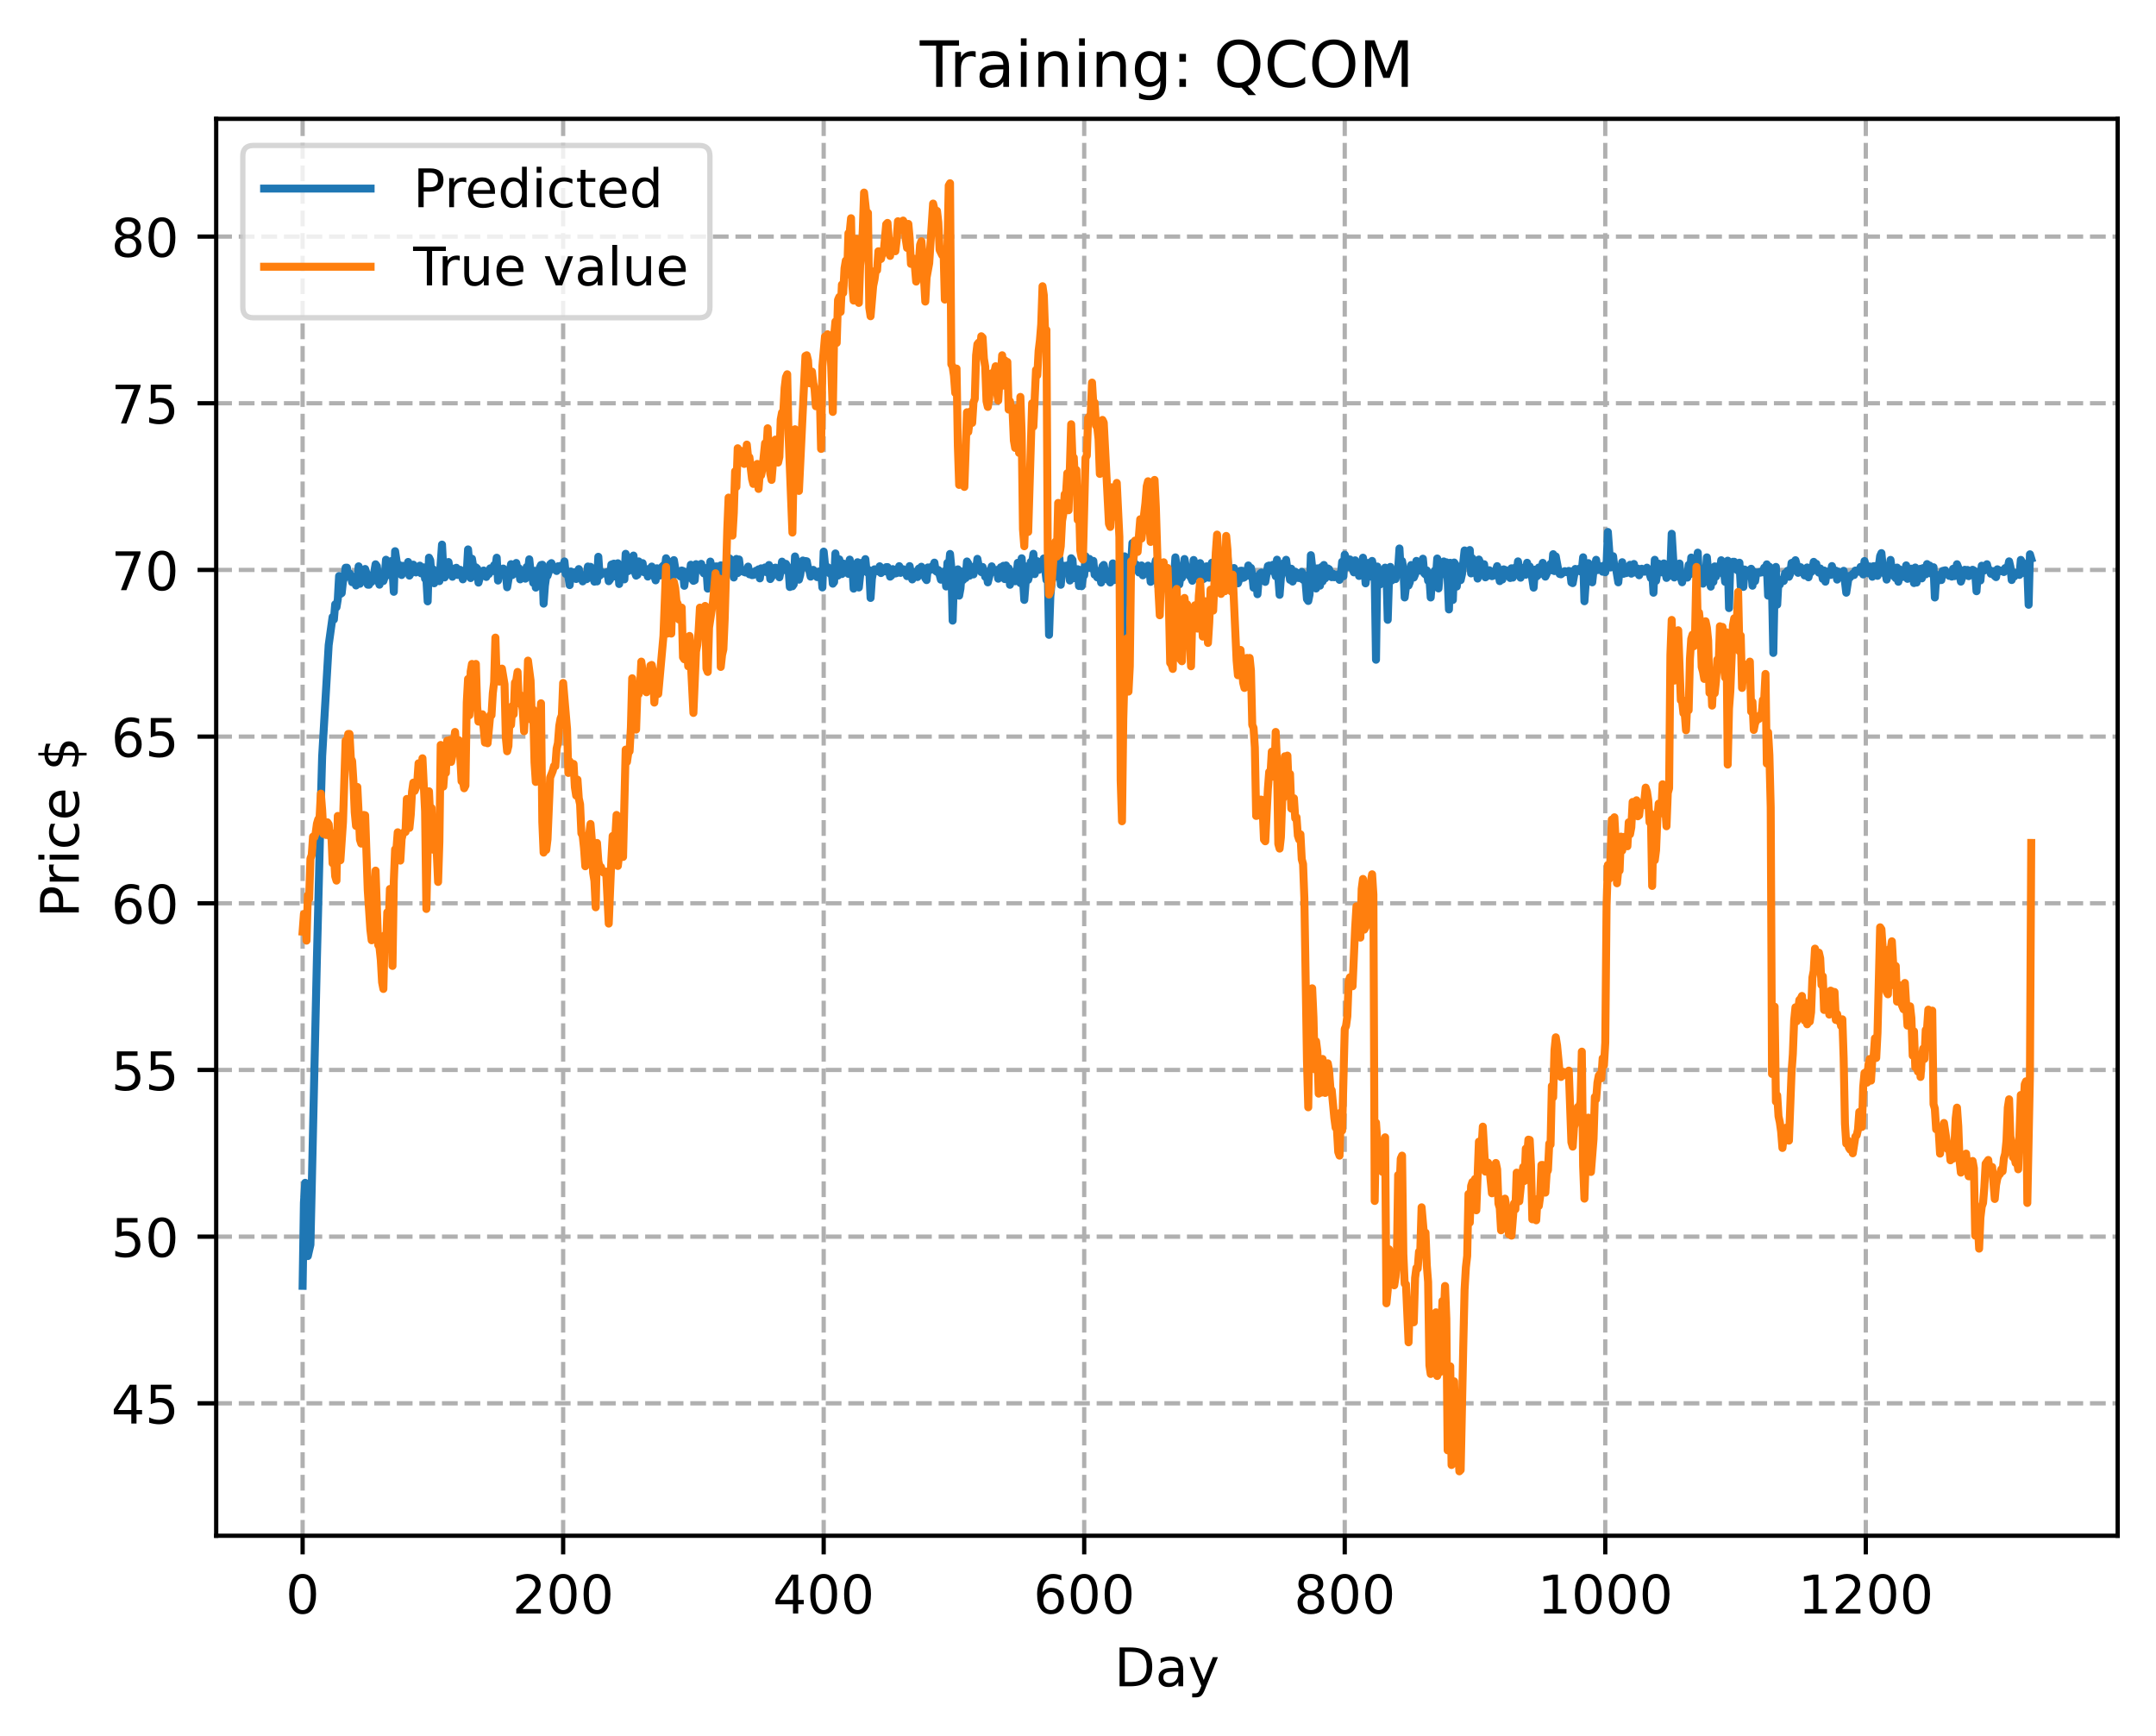 <?xml version="1.0" encoding="utf-8" standalone="no"?>
<!DOCTYPE svg PUBLIC "-//W3C//DTD SVG 1.1//EN"
  "http://www.w3.org/Graphics/SVG/1.1/DTD/svg11.dtd">
<!-- Created with matplotlib (https://matplotlib.org/) -->
<svg height="325.986pt" version="1.1" viewBox="0 0 404.923 325.986" width="404.923pt" xmlns="http://www.w3.org/2000/svg" xmlns:xlink="http://www.w3.org/1999/xlink">
 <defs>
  <style type="text/css">
*{stroke-linecap:butt;stroke-linejoin:round;}
  </style>
 </defs>
 <g id="figure_1">
  <g id="patch_1">
   <path d="M 0 325.986 
L 404.923 325.986 
L 404.923 0 
L 0 0 
z
" style="fill:#ffffff;"/>
  </g>
  <g id="axes_1">
   <g id="patch_2">
    <path d="M 40.603 288.43 
L 397.723 288.43 
L 397.723 22.318 
L 40.603 22.318 
z
" style="fill:#ffffff;"/>
   </g>
   <g id="matplotlib.axis_1">
    <g id="xtick_1">
     <g id="line2d_1">
      <path clip-path="url(#p06671008d6)" d="M 56.836 288.43 
L 56.836 22.318 
" style="fill:none;stroke:#b0b0b0;stroke-dasharray:2.96,1.28;stroke-dashoffset:0;stroke-width:0.8;"/>
     </g>
     <g id="line2d_2">
      <defs>
       <path d="M 0 0 
L 0 3.5 
" id="m34ed9a8b17" style="stroke:#000000;stroke-width:0.8;"/>
      </defs>
      <g>
       <use style="stroke:#000000;stroke-width:0.8;" x="56.836" xlink:href="#m34ed9a8b17" y="288.43"/>
      </g>
     </g>
     <g id="text_1">
      <!-- 0 -->
      <defs>
       <path d="M 31.781 66.406 
Q 24.172 66.406 20.328 58.906 
Q 16.5 51.422 16.5 36.375 
Q 16.5 21.391 20.328 13.891 
Q 24.172 6.391 31.781 6.391 
Q 39.453 6.391 43.281 13.891 
Q 47.125 21.391 47.125 36.375 
Q 47.125 51.422 43.281 58.906 
Q 39.453 66.406 31.781 66.406 
z
M 31.781 74.219 
Q 44.047 74.219 50.516 64.516 
Q 56.984 54.828 56.984 36.375 
Q 56.984 17.969 50.516 8.266 
Q 44.047 -1.422 31.781 -1.422 
Q 19.531 -1.422 13.062 8.266 
Q 6.594 17.969 6.594 36.375 
Q 6.594 54.828 13.062 64.516 
Q 19.531 74.219 31.781 74.219 
z
" id="DejaVuSans-48"/>
      </defs>
      <g transform="translate(53.655 303.029)scale(0.1 -0.1)">
       <use xlink:href="#DejaVuSans-48"/>
      </g>
     </g>
    </g>
    <g id="xtick_2">
     <g id="line2d_3">
      <path clip-path="url(#p06671008d6)" d="M 105.766 288.43 
L 105.766 22.318 
" style="fill:none;stroke:#b0b0b0;stroke-dasharray:2.96,1.28;stroke-dashoffset:0;stroke-width:0.8;"/>
     </g>
     <g id="line2d_4">
      <g>
       <use style="stroke:#000000;stroke-width:0.8;" x="105.766" xlink:href="#m34ed9a8b17" y="288.43"/>
      </g>
     </g>
     <g id="text_2">
      <!-- 200 -->
      <defs>
       <path d="M 19.188 8.297 
L 53.609 8.297 
L 53.609 0 
L 7.328 0 
L 7.328 8.297 
Q 12.938 14.109 22.625 23.891 
Q 32.328 33.688 34.812 36.531 
Q 39.547 41.844 41.422 45.531 
Q 43.312 49.219 43.312 52.781 
Q 43.312 58.594 39.234 62.25 
Q 35.156 65.922 28.609 65.922 
Q 23.969 65.922 18.812 64.312 
Q 13.672 62.703 7.812 59.422 
L 7.812 69.391 
Q 13.766 71.781 18.938 73 
Q 24.125 74.219 28.422 74.219 
Q 39.75 74.219 46.484 68.547 
Q 53.219 62.891 53.219 53.422 
Q 53.219 48.922 51.531 44.891 
Q 49.859 40.875 45.406 35.406 
Q 44.188 33.984 37.641 27.219 
Q 31.109 20.453 19.188 8.297 
z
" id="DejaVuSans-50"/>
      </defs>
      <g transform="translate(96.223 303.029)scale(0.1 -0.1)">
       <use xlink:href="#DejaVuSans-50"/>
       <use x="63.623" xlink:href="#DejaVuSans-48"/>
       <use x="127.246" xlink:href="#DejaVuSans-48"/>
      </g>
     </g>
    </g>
    <g id="xtick_3">
     <g id="line2d_5">
      <path clip-path="url(#p06671008d6)" d="M 154.697 288.43 
L 154.697 22.318 
" style="fill:none;stroke:#b0b0b0;stroke-dasharray:2.96,1.28;stroke-dashoffset:0;stroke-width:0.8;"/>
     </g>
     <g id="line2d_6">
      <g>
       <use style="stroke:#000000;stroke-width:0.8;" x="154.697" xlink:href="#m34ed9a8b17" y="288.43"/>
      </g>
     </g>
     <g id="text_3">
      <!-- 400 -->
      <defs>
       <path d="M 37.797 64.312 
L 12.891 25.391 
L 37.797 25.391 
z
M 35.203 72.906 
L 47.609 72.906 
L 47.609 25.391 
L 58.016 25.391 
L 58.016 17.188 
L 47.609 17.188 
L 47.609 0 
L 37.797 0 
L 37.797 17.188 
L 4.891 17.188 
L 4.891 26.703 
z
" id="DejaVuSans-52"/>
      </defs>
      <g transform="translate(145.153 303.029)scale(0.1 -0.1)">
       <use xlink:href="#DejaVuSans-52"/>
       <use x="63.623" xlink:href="#DejaVuSans-48"/>
       <use x="127.246" xlink:href="#DejaVuSans-48"/>
      </g>
     </g>
    </g>
    <g id="xtick_4">
     <g id="line2d_7">
      <path clip-path="url(#p06671008d6)" d="M 203.628 288.43 
L 203.628 22.318 
" style="fill:none;stroke:#b0b0b0;stroke-dasharray:2.96,1.28;stroke-dashoffset:0;stroke-width:0.8;"/>
     </g>
     <g id="line2d_8">
      <g>
       <use style="stroke:#000000;stroke-width:0.8;" x="203.628" xlink:href="#m34ed9a8b17" y="288.43"/>
      </g>
     </g>
     <g id="text_4">
      <!-- 600 -->
      <defs>
       <path d="M 33.016 40.375 
Q 26.375 40.375 22.484 35.828 
Q 18.609 31.297 18.609 23.391 
Q 18.609 15.531 22.484 10.953 
Q 26.375 6.391 33.016 6.391 
Q 39.656 6.391 43.531 10.953 
Q 47.406 15.531 47.406 23.391 
Q 47.406 31.297 43.531 35.828 
Q 39.656 40.375 33.016 40.375 
z
M 52.594 71.297 
L 52.594 62.312 
Q 48.875 64.062 45.094 64.984 
Q 41.312 65.922 37.594 65.922 
Q 27.828 65.922 22.672 59.328 
Q 17.531 52.734 16.797 39.406 
Q 19.672 43.656 24.016 45.922 
Q 28.375 48.188 33.594 48.188 
Q 44.578 48.188 50.953 41.516 
Q 57.328 34.859 57.328 23.391 
Q 57.328 12.156 50.688 5.359 
Q 44.047 -1.422 33.016 -1.422 
Q 20.359 -1.422 13.672 8.266 
Q 6.984 17.969 6.984 36.375 
Q 6.984 53.656 15.188 63.938 
Q 23.391 74.219 37.203 74.219 
Q 40.922 74.219 44.703 73.484 
Q 48.484 72.75 52.594 71.297 
z
" id="DejaVuSans-54"/>
      </defs>
      <g transform="translate(194.084 303.029)scale(0.1 -0.1)">
       <use xlink:href="#DejaVuSans-54"/>
       <use x="63.623" xlink:href="#DejaVuSans-48"/>
       <use x="127.246" xlink:href="#DejaVuSans-48"/>
      </g>
     </g>
    </g>
    <g id="xtick_5">
     <g id="line2d_9">
      <path clip-path="url(#p06671008d6)" d="M 252.558 288.43 
L 252.558 22.318 
" style="fill:none;stroke:#b0b0b0;stroke-dasharray:2.96,1.28;stroke-dashoffset:0;stroke-width:0.8;"/>
     </g>
     <g id="line2d_10">
      <g>
       <use style="stroke:#000000;stroke-width:0.8;" x="252.558" xlink:href="#m34ed9a8b17" y="288.43"/>
      </g>
     </g>
     <g id="text_5">
      <!-- 800 -->
      <defs>
       <path d="M 31.781 34.625 
Q 24.75 34.625 20.719 30.859 
Q 16.703 27.094 16.703 20.516 
Q 16.703 13.922 20.719 10.156 
Q 24.75 6.391 31.781 6.391 
Q 38.812 6.391 42.859 10.172 
Q 46.922 13.969 46.922 20.516 
Q 46.922 27.094 42.891 30.859 
Q 38.875 34.625 31.781 34.625 
z
M 21.922 38.812 
Q 15.578 40.375 12.031 44.719 
Q 8.5 49.078 8.5 55.328 
Q 8.5 64.062 14.719 69.141 
Q 20.953 74.219 31.781 74.219 
Q 42.672 74.219 48.875 69.141 
Q 55.078 64.062 55.078 55.328 
Q 55.078 49.078 51.531 44.719 
Q 48 40.375 41.703 38.812 
Q 48.828 37.156 52.797 32.312 
Q 56.781 27.484 56.781 20.516 
Q 56.781 9.906 50.312 4.234 
Q 43.844 -1.422 31.781 -1.422 
Q 19.734 -1.422 13.25 4.234 
Q 6.781 9.906 6.781 20.516 
Q 6.781 27.484 10.781 32.312 
Q 14.797 37.156 21.922 38.812 
z
M 18.312 54.391 
Q 18.312 48.734 21.844 45.562 
Q 25.391 42.391 31.781 42.391 
Q 38.141 42.391 41.719 45.562 
Q 45.312 48.734 45.312 54.391 
Q 45.312 60.062 41.719 63.234 
Q 38.141 66.406 31.781 66.406 
Q 25.391 66.406 21.844 63.234 
Q 18.312 60.062 18.312 54.391 
z
" id="DejaVuSans-56"/>
      </defs>
      <g transform="translate(243.015 303.029)scale(0.1 -0.1)">
       <use xlink:href="#DejaVuSans-56"/>
       <use x="63.623" xlink:href="#DejaVuSans-48"/>
       <use x="127.246" xlink:href="#DejaVuSans-48"/>
      </g>
     </g>
    </g>
    <g id="xtick_6">
     <g id="line2d_11">
      <path clip-path="url(#p06671008d6)" d="M 301.489 288.43 
L 301.489 22.318 
" style="fill:none;stroke:#b0b0b0;stroke-dasharray:2.96,1.28;stroke-dashoffset:0;stroke-width:0.8;"/>
     </g>
     <g id="line2d_12">
      <g>
       <use style="stroke:#000000;stroke-width:0.8;" x="301.489" xlink:href="#m34ed9a8b17" y="288.43"/>
      </g>
     </g>
     <g id="text_6">
      <!-- 1000 -->
      <defs>
       <path d="M 12.406 8.297 
L 28.516 8.297 
L 28.516 63.922 
L 10.984 60.406 
L 10.984 69.391 
L 28.422 72.906 
L 38.281 72.906 
L 38.281 8.297 
L 54.391 8.297 
L 54.391 0 
L 12.406 0 
z
" id="DejaVuSans-49"/>
      </defs>
      <g transform="translate(288.764 303.029)scale(0.1 -0.1)">
       <use xlink:href="#DejaVuSans-49"/>
       <use x="63.623" xlink:href="#DejaVuSans-48"/>
       <use x="127.246" xlink:href="#DejaVuSans-48"/>
       <use x="190.869" xlink:href="#DejaVuSans-48"/>
      </g>
     </g>
    </g>
    <g id="xtick_7">
     <g id="line2d_13">
      <path clip-path="url(#p06671008d6)" d="M 350.419 288.43 
L 350.419 22.318 
" style="fill:none;stroke:#b0b0b0;stroke-dasharray:2.96,1.28;stroke-dashoffset:0;stroke-width:0.8;"/>
     </g>
     <g id="line2d_14">
      <g>
       <use style="stroke:#000000;stroke-width:0.8;" x="350.419" xlink:href="#m34ed9a8b17" y="288.43"/>
      </g>
     </g>
     <g id="text_7">
      <!-- 1200 -->
      <g transform="translate(337.694 303.029)scale(0.1 -0.1)">
       <use xlink:href="#DejaVuSans-49"/>
       <use x="63.623" xlink:href="#DejaVuSans-50"/>
       <use x="127.246" xlink:href="#DejaVuSans-48"/>
       <use x="190.869" xlink:href="#DejaVuSans-48"/>
      </g>
     </g>
    </g>
    <g id="text_8">
     <!-- Day -->
     <defs>
      <path d="M 19.672 64.797 
L 19.672 8.109 
L 31.594 8.109 
Q 46.688 8.109 53.688 14.938 
Q 60.688 21.781 60.688 36.531 
Q 60.688 51.172 53.688 57.984 
Q 46.688 64.797 31.594 64.797 
z
M 9.812 72.906 
L 30.078 72.906 
Q 51.266 72.906 61.172 64.094 
Q 71.094 55.281 71.094 36.531 
Q 71.094 17.672 61.125 8.828 
Q 51.172 0 30.078 0 
L 9.812 0 
z
" id="DejaVuSans-68"/>
      <path d="M 34.281 27.484 
Q 23.391 27.484 19.188 25 
Q 14.984 22.516 14.984 16.5 
Q 14.984 11.719 18.141 8.906 
Q 21.297 6.109 26.703 6.109 
Q 34.188 6.109 38.703 11.406 
Q 43.219 16.703 43.219 25.484 
L 43.219 27.484 
z
M 52.203 31.203 
L 52.203 0 
L 43.219 0 
L 43.219 8.297 
Q 40.141 3.328 35.547 0.953 
Q 30.953 -1.422 24.312 -1.422 
Q 15.922 -1.422 10.953 3.297 
Q 6 8.016 6 15.922 
Q 6 25.141 12.172 29.828 
Q 18.359 34.516 30.609 34.516 
L 43.219 34.516 
L 43.219 35.406 
Q 43.219 41.609 39.141 45 
Q 35.062 48.391 27.688 48.391 
Q 23 48.391 18.547 47.266 
Q 14.109 46.141 10.016 43.891 
L 10.016 52.203 
Q 14.938 54.109 19.578 55.047 
Q 24.219 56 28.609 56 
Q 40.484 56 46.344 49.844 
Q 52.203 43.703 52.203 31.203 
z
" id="DejaVuSans-97"/>
      <path d="M 32.172 -5.078 
Q 28.375 -14.844 24.75 -17.812 
Q 21.141 -20.797 15.094 -20.797 
L 7.906 -20.797 
L 7.906 -13.281 
L 13.188 -13.281 
Q 16.891 -13.281 18.938 -11.516 
Q 21 -9.766 23.484 -3.219 
L 25.094 0.875 
L 2.984 54.688 
L 12.5 54.688 
L 29.594 11.922 
L 46.688 54.688 
L 56.203 54.688 
z
" id="DejaVuSans-121"/>
     </defs>
     <g transform="translate(209.29 316.707)scale(0.1 -0.1)">
      <use xlink:href="#DejaVuSans-68"/>
      <use x="77.002" xlink:href="#DejaVuSans-97"/>
      <use x="138.281" xlink:href="#DejaVuSans-121"/>
     </g>
    </g>
   </g>
   <g id="matplotlib.axis_2">
    <g id="ytick_1">
     <g id="line2d_15">
      <path clip-path="url(#p06671008d6)" d="M 40.603 263.562 
L 397.723 263.562 
" style="fill:none;stroke:#b0b0b0;stroke-dasharray:2.96,1.28;stroke-dashoffset:0;stroke-width:0.8;"/>
     </g>
     <g id="line2d_16">
      <defs>
       <path d="M 0 0 
L -3.5 0 
" id="ma621a99a47" style="stroke:#000000;stroke-width:0.8;"/>
      </defs>
      <g>
       <use style="stroke:#000000;stroke-width:0.8;" x="40.603" xlink:href="#ma621a99a47" y="263.562"/>
      </g>
     </g>
     <g id="text_9">
      <!-- 45 -->
      <defs>
       <path d="M 10.797 72.906 
L 49.516 72.906 
L 49.516 64.594 
L 19.828 64.594 
L 19.828 46.734 
Q 21.969 47.469 24.109 47.828 
Q 26.266 48.188 28.422 48.188 
Q 40.625 48.188 47.75 41.5 
Q 54.891 34.812 54.891 23.391 
Q 54.891 11.625 47.562 5.094 
Q 40.234 -1.422 26.906 -1.422 
Q 22.312 -1.422 17.547 -0.641 
Q 12.797 0.141 7.719 1.703 
L 7.719 11.625 
Q 12.109 9.234 16.797 8.062 
Q 21.484 6.891 26.703 6.891 
Q 35.156 6.891 40.078 11.328 
Q 45.016 15.766 45.016 23.391 
Q 45.016 31 40.078 35.438 
Q 35.156 39.891 26.703 39.891 
Q 22.75 39.891 18.812 39.016 
Q 14.891 38.141 10.797 36.281 
z
" id="DejaVuSans-53"/>
      </defs>
      <g transform="translate(20.878 267.361)scale(0.1 -0.1)">
       <use xlink:href="#DejaVuSans-52"/>
       <use x="63.623" xlink:href="#DejaVuSans-53"/>
      </g>
     </g>
    </g>
    <g id="ytick_2">
     <g id="line2d_17">
      <path clip-path="url(#p06671008d6)" d="M 40.603 232.258 
L 397.723 232.258 
" style="fill:none;stroke:#b0b0b0;stroke-dasharray:2.96,1.28;stroke-dashoffset:0;stroke-width:0.8;"/>
     </g>
     <g id="line2d_18">
      <g>
       <use style="stroke:#000000;stroke-width:0.8;" x="40.603" xlink:href="#ma621a99a47" y="232.258"/>
      </g>
     </g>
     <g id="text_10">
      <!-- 50 -->
      <g transform="translate(20.878 236.057)scale(0.1 -0.1)">
       <use xlink:href="#DejaVuSans-53"/>
       <use x="63.623" xlink:href="#DejaVuSans-48"/>
      </g>
     </g>
    </g>
    <g id="ytick_3">
     <g id="line2d_19">
      <path clip-path="url(#p06671008d6)" d="M 40.603 200.953 
L 397.723 200.953 
" style="fill:none;stroke:#b0b0b0;stroke-dasharray:2.96,1.28;stroke-dashoffset:0;stroke-width:0.8;"/>
     </g>
     <g id="line2d_20">
      <g>
       <use style="stroke:#000000;stroke-width:0.8;" x="40.603" xlink:href="#ma621a99a47" y="200.953"/>
      </g>
     </g>
     <g id="text_11">
      <!-- 55 -->
      <g transform="translate(20.878 204.752)scale(0.1 -0.1)">
       <use xlink:href="#DejaVuSans-53"/>
       <use x="63.623" xlink:href="#DejaVuSans-53"/>
      </g>
     </g>
    </g>
    <g id="ytick_4">
     <g id="line2d_21">
      <path clip-path="url(#p06671008d6)" d="M 40.603 169.649 
L 397.723 169.649 
" style="fill:none;stroke:#b0b0b0;stroke-dasharray:2.96,1.28;stroke-dashoffset:0;stroke-width:0.8;"/>
     </g>
     <g id="line2d_22">
      <g>
       <use style="stroke:#000000;stroke-width:0.8;" x="40.603" xlink:href="#ma621a99a47" y="169.649"/>
      </g>
     </g>
     <g id="text_12">
      <!-- 60 -->
      <g transform="translate(20.878 173.448)scale(0.1 -0.1)">
       <use xlink:href="#DejaVuSans-54"/>
       <use x="63.623" xlink:href="#DejaVuSans-48"/>
      </g>
     </g>
    </g>
    <g id="ytick_5">
     <g id="line2d_23">
      <path clip-path="url(#p06671008d6)" d="M 40.603 138.345 
L 397.723 138.345 
" style="fill:none;stroke:#b0b0b0;stroke-dasharray:2.96,1.28;stroke-dashoffset:0;stroke-width:0.8;"/>
     </g>
     <g id="line2d_24">
      <g>
       <use style="stroke:#000000;stroke-width:0.8;" x="40.603" xlink:href="#ma621a99a47" y="138.345"/>
      </g>
     </g>
     <g id="text_13">
      <!-- 65 -->
      <g transform="translate(20.878 142.144)scale(0.1 -0.1)">
       <use xlink:href="#DejaVuSans-54"/>
       <use x="63.623" xlink:href="#DejaVuSans-53"/>
      </g>
     </g>
    </g>
    <g id="ytick_6">
     <g id="line2d_25">
      <path clip-path="url(#p06671008d6)" d="M 40.603 107.04 
L 397.723 107.04 
" style="fill:none;stroke:#b0b0b0;stroke-dasharray:2.96,1.28;stroke-dashoffset:0;stroke-width:0.8;"/>
     </g>
     <g id="line2d_26">
      <g>
       <use style="stroke:#000000;stroke-width:0.8;" x="40.603" xlink:href="#ma621a99a47" y="107.04"/>
      </g>
     </g>
     <g id="text_14">
      <!-- 70 -->
      <defs>
       <path d="M 8.203 72.906 
L 55.078 72.906 
L 55.078 68.703 
L 28.609 0 
L 18.312 0 
L 43.219 64.594 
L 8.203 64.594 
z
" id="DejaVuSans-55"/>
      </defs>
      <g transform="translate(20.878 110.839)scale(0.1 -0.1)">
       <use xlink:href="#DejaVuSans-55"/>
       <use x="63.623" xlink:href="#DejaVuSans-48"/>
      </g>
     </g>
    </g>
    <g id="ytick_7">
     <g id="line2d_27">
      <path clip-path="url(#p06671008d6)" d="M 40.603 75.736 
L 397.723 75.736 
" style="fill:none;stroke:#b0b0b0;stroke-dasharray:2.96,1.28;stroke-dashoffset:0;stroke-width:0.8;"/>
     </g>
     <g id="line2d_28">
      <g>
       <use style="stroke:#000000;stroke-width:0.8;" x="40.603" xlink:href="#ma621a99a47" y="75.736"/>
      </g>
     </g>
     <g id="text_15">
      <!-- 75 -->
      <g transform="translate(20.878 79.535)scale(0.1 -0.1)">
       <use xlink:href="#DejaVuSans-55"/>
       <use x="63.623" xlink:href="#DejaVuSans-53"/>
      </g>
     </g>
    </g>
    <g id="ytick_8">
     <g id="line2d_29">
      <path clip-path="url(#p06671008d6)" d="M 40.603 44.432 
L 397.723 44.432 
" style="fill:none;stroke:#b0b0b0;stroke-dasharray:2.96,1.28;stroke-dashoffset:0;stroke-width:0.8;"/>
     </g>
     <g id="line2d_30">
      <g>
       <use style="stroke:#000000;stroke-width:0.8;" x="40.603" xlink:href="#ma621a99a47" y="44.432"/>
      </g>
     </g>
     <g id="text_16">
      <!-- 80 -->
      <g transform="translate(20.878 48.231)scale(0.1 -0.1)">
       <use xlink:href="#DejaVuSans-56"/>
       <use x="63.623" xlink:href="#DejaVuSans-48"/>
      </g>
     </g>
    </g>
    <g id="text_17">
     <!-- Price $ -->
     <defs>
      <path d="M 19.672 64.797 
L 19.672 37.406 
L 32.078 37.406 
Q 38.969 37.406 42.719 40.969 
Q 46.484 44.531 46.484 51.125 
Q 46.484 57.672 42.719 61.234 
Q 38.969 64.797 32.078 64.797 
z
M 9.812 72.906 
L 32.078 72.906 
Q 44.344 72.906 50.609 67.359 
Q 56.891 61.812 56.891 51.125 
Q 56.891 40.328 50.609 34.812 
Q 44.344 29.297 32.078 29.297 
L 19.672 29.297 
L 19.672 0 
L 9.812 0 
z
" id="DejaVuSans-80"/>
      <path d="M 41.109 46.297 
Q 39.594 47.172 37.812 47.578 
Q 36.031 48 33.891 48 
Q 26.266 48 22.188 43.047 
Q 18.109 38.094 18.109 28.812 
L 18.109 0 
L 9.078 0 
L 9.078 54.688 
L 18.109 54.688 
L 18.109 46.188 
Q 20.953 51.172 25.484 53.578 
Q 30.031 56 36.531 56 
Q 37.453 56 38.578 55.875 
Q 39.703 55.766 41.062 55.516 
z
" id="DejaVuSans-114"/>
      <path d="M 9.422 54.688 
L 18.406 54.688 
L 18.406 0 
L 9.422 0 
z
M 9.422 75.984 
L 18.406 75.984 
L 18.406 64.594 
L 9.422 64.594 
z
" id="DejaVuSans-105"/>
      <path d="M 48.781 52.594 
L 48.781 44.188 
Q 44.969 46.297 41.141 47.344 
Q 37.312 48.391 33.406 48.391 
Q 24.656 48.391 19.812 42.844 
Q 14.984 37.312 14.984 27.297 
Q 14.984 17.281 19.812 11.734 
Q 24.656 6.203 33.406 6.203 
Q 37.312 6.203 41.141 7.25 
Q 44.969 8.297 48.781 10.406 
L 48.781 2.094 
Q 45.016 0.344 40.984 -0.531 
Q 36.969 -1.422 32.422 -1.422 
Q 20.062 -1.422 12.781 6.344 
Q 5.516 14.109 5.516 27.297 
Q 5.516 40.672 12.859 48.328 
Q 20.219 56 33.016 56 
Q 37.156 56 41.109 55.141 
Q 45.062 54.297 48.781 52.594 
z
" id="DejaVuSans-99"/>
      <path d="M 56.203 29.594 
L 56.203 25.203 
L 14.891 25.203 
Q 15.484 15.922 20.484 11.062 
Q 25.484 6.203 34.422 6.203 
Q 39.594 6.203 44.453 7.469 
Q 49.312 8.734 54.109 11.281 
L 54.109 2.781 
Q 49.266 0.734 44.188 -0.344 
Q 39.109 -1.422 33.891 -1.422 
Q 20.797 -1.422 13.156 6.188 
Q 5.516 13.812 5.516 26.812 
Q 5.516 40.234 12.766 48.109 
Q 20.016 56 32.328 56 
Q 43.359 56 49.781 48.891 
Q 56.203 41.797 56.203 29.594 
z
M 47.219 32.234 
Q 47.125 39.594 43.094 43.984 
Q 39.062 48.391 32.422 48.391 
Q 24.906 48.391 20.391 44.141 
Q 15.875 39.891 15.188 32.172 
z
" id="DejaVuSans-101"/>
      <path id="DejaVuSans-32"/>
      <path d="M 33.797 -14.703 
L 28.906 -14.703 
L 28.859 0 
Q 23.734 0.094 18.609 1.188 
Q 13.484 2.297 8.297 4.5 
L 8.297 13.281 
Q 13.281 10.156 18.375 8.562 
Q 23.484 6.984 28.906 6.938 
L 28.906 29.203 
Q 18.109 30.953 13.203 35.156 
Q 8.297 39.359 8.297 46.688 
Q 8.297 54.641 13.625 59.219 
Q 18.953 63.812 28.906 64.5 
L 28.906 75.984 
L 33.797 75.984 
L 33.797 64.656 
Q 38.328 64.453 42.578 63.688 
Q 46.828 62.938 50.875 61.625 
L 50.875 53.078 
Q 46.828 55.125 42.547 56.25 
Q 38.281 57.375 33.797 57.562 
L 33.797 36.719 
Q 44.875 35.016 50.094 30.609 
Q 55.328 26.219 55.328 18.609 
Q 55.328 10.359 49.781 5.594 
Q 44.234 0.828 33.797 0.094 
z
M 28.906 37.594 
L 28.906 57.625 
Q 23.25 56.984 20.266 54.391 
Q 17.281 51.812 17.281 47.516 
Q 17.281 43.312 20.031 40.969 
Q 22.797 38.625 28.906 37.594 
z
M 33.797 28.219 
L 33.797 7.078 
Q 39.984 7.906 43.141 10.594 
Q 46.297 13.281 46.297 17.672 
Q 46.297 21.969 43.281 24.5 
Q 40.281 27.047 33.797 28.219 
z
" id="DejaVuSans-36"/>
     </defs>
     <g transform="translate(14.798 172.342)rotate(-90)scale(0.1 -0.1)">
      <use xlink:href="#DejaVuSans-80"/>
      <use x="58.553" xlink:href="#DejaVuSans-114"/>
      <use x="99.666" xlink:href="#DejaVuSans-105"/>
      <use x="127.449" xlink:href="#DejaVuSans-99"/>
      <use x="182.43" xlink:href="#DejaVuSans-101"/>
      <use x="243.953" xlink:href="#DejaVuSans-32"/>
      <use x="275.74" xlink:href="#DejaVuSans-36"/>
     </g>
    </g>
   </g>
   <g id="line2d_31">
    <path clip-path="url(#p06671008d6)" d="M 56.836 241.492 
L 57.081 225.906 
L 57.325 222.145 
L 57.814 235.908 
L 58.304 233.763 
L 59.527 179.739 
L 60.261 150.727 
L 60.506 142.037 
L 61.729 121.162 
L 62.463 115.879 
L 62.708 116.354 
L 62.952 113.499 
L 63.197 114.05 
L 63.441 112.557 
L 63.686 108.183 
L 63.931 111.559 
L 64.175 111.394 
L 64.42 109.143 
L 64.665 108.524 
L 64.909 106.624 
L 65.154 106.613 
L 65.399 108.19 
L 65.643 107.666 
L 65.888 108.058 
L 66.133 109.348 
L 66.377 108.423 
L 66.867 109.961 
L 67.111 109.216 
L 67.356 106.363 
L 67.601 109.642 
L 68.09 108.429 
L 68.579 106.859 
L 68.824 107.634 
L 69.069 109.813 
L 69.313 109.826 
L 69.558 109.338 
L 69.802 109.28 
L 70.047 108.829 
L 70.536 105.982 
L 70.781 106.329 
L 71.026 109.047 
L 71.27 109.816 
L 71.515 108.173 
L 72.004 109.129 
L 72.249 108.391 
L 72.494 105.123 
L 72.738 108.049 
L 72.983 105.515 
L 73.228 107.884 
L 73.472 105.378 
L 73.717 107.136 
L 73.962 111.148 
L 74.206 103.522 
L 74.696 106.795 
L 74.94 106.082 
L 75.185 107.646 
L 75.429 107.999 
L 75.674 106.271 
L 75.919 106.913 
L 76.408 107.234 
L 76.653 105.54 
L 76.897 108.113 
L 77.142 107.713 
L 77.631 106.048 
L 77.876 106.601 
L 78.121 107.514 
L 78.365 107.072 
L 78.61 106.976 
L 78.855 106.238 
L 79.099 107.692 
L 79.589 106.557 
L 79.833 108.698 
L 80.078 108.814 
L 80.323 112.945 
L 80.567 104.737 
L 80.812 105.24 
L 81.056 108.483 
L 81.301 106.885 
L 81.546 109.549 
L 81.79 107.27 
L 82.035 108.139 
L 82.28 107.784 
L 82.524 109.15 
L 83.014 102.282 
L 83.258 106.935 
L 83.503 108.457 
L 83.748 106.396 
L 83.992 107.34 
L 84.237 105.552 
L 84.482 107.152 
L 84.726 106.909 
L 84.971 108.324 
L 85.216 107.091 
L 85.46 106.748 
L 85.705 106.634 
L 85.95 107.982 
L 86.439 107.022 
L 86.928 108.811 
L 87.173 107.707 
L 87.417 108.021 
L 87.662 107.498 
L 87.907 103.186 
L 88.396 108.571 
L 88.641 104.932 
L 89.13 108.051 
L 89.375 106.547 
L 89.619 106.764 
L 89.864 109.424 
L 90.353 107.581 
L 90.598 107.773 
L 90.843 107.146 
L 91.087 108.148 
L 91.332 108.36 
L 91.577 107.465 
L 91.821 107.812 
L 92.066 106.741 
L 92.311 106.722 
L 92.555 107.263 
L 92.8 106.149 
L 93.044 106.545 
L 93.289 104.745 
L 93.534 109.036 
L 93.778 107.146 
L 94.023 107.589 
L 94.268 107.309 
L 94.512 106.781 
L 94.757 107.781 
L 95.002 107.717 
L 95.246 110.294 
L 95.98 105.956 
L 96.225 108.003 
L 96.47 106.47 
L 96.714 107.721 
L 96.959 105.733 
L 97.204 106.995 
L 97.448 106.709 
L 97.693 108.814 
L 97.938 107.1 
L 98.182 107.921 
L 98.427 107.792 
L 98.672 108.684 
L 98.916 106.485 
L 99.161 107.226 
L 99.405 105.049 
L 99.65 107.389 
L 99.895 107.775 
L 100.139 109.458 
L 100.384 107.206 
L 100.629 110.362 
L 101.363 106.646 
L 101.607 106.116 
L 101.852 106.064 
L 102.097 113.374 
L 102.341 110.007 
L 102.586 108.281 
L 102.831 108.136 
L 103.075 107.363 
L 103.32 105.984 
L 103.565 105.761 
L 103.809 106.902 
L 104.299 106.939 
L 104.543 107.24 
L 104.788 106.353 
L 105.032 106.85 
L 105.277 106.269 
L 105.766 106.913 
L 106.011 105.441 
L 106.256 107.795 
L 106.5 107.8 
L 106.745 108.308 
L 106.99 109.889 
L 107.234 107.332 
L 107.479 108.014 
L 107.724 107.586 
L 107.968 107.453 
L 108.213 108.745 
L 108.458 108.162 
L 108.702 106.88 
L 108.947 108.47 
L 109.192 107.97 
L 109.436 109.195 
L 109.681 108.011 
L 110.17 108.785 
L 110.415 106.399 
L 110.66 108.513 
L 110.904 106.453 
L 111.149 106.841 
L 111.638 109.25 
L 111.883 108.264 
L 112.127 109.2 
L 112.372 104.569 
L 112.617 108.13 
L 113.106 107.486 
L 113.351 107.714 
L 114.085 107.421 
L 114.329 109.159 
L 114.574 108.838 
L 114.819 106.038 
L 115.308 105.861 
L 115.553 108.28 
L 115.797 106.349 
L 116.042 105.787 
L 116.287 109.688 
L 116.531 107.015 
L 116.776 106.135 
L 117.02 107.026 
L 117.265 108.82 
L 117.51 104.01 
L 117.754 104.78 
L 117.999 107.261 
L 118.244 106.481 
L 118.488 106.91 
L 118.978 104.342 
L 119.222 107.447 
L 119.467 108.115 
L 119.712 107.966 
L 119.956 105.437 
L 120.201 107.18 
L 120.446 106.813 
L 120.69 105.763 
L 120.935 107.462 
L 121.18 107.179 
L 121.424 107.317 
L 121.669 108.29 
L 121.914 106.829 
L 122.158 107.586 
L 122.403 106.407 
L 123.137 109 
L 123.381 106.727 
L 123.626 107.159 
L 123.871 108.117 
L 124.115 106.687 
L 124.605 106.207 
L 124.849 106.723 
L 125.094 104.846 
L 125.339 105.375 
L 125.583 110.204 
L 125.828 106.272 
L 126.073 107.675 
L 126.317 108.229 
L 126.562 105.195 
L 126.807 106.666 
L 127.296 107.925 
L 127.541 107.544 
L 127.785 108.256 
L 128.03 107.148 
L 128.275 107.231 
L 128.519 110.021 
L 128.764 107.997 
L 129.008 107.482 
L 129.253 107.281 
L 129.498 108.502 
L 129.742 106.064 
L 129.987 108.766 
L 130.232 109.094 
L 130.476 108.982 
L 130.721 105.958 
L 130.966 106.179 
L 131.21 106.834 
L 131.7 105.897 
L 131.944 107.28 
L 132.189 107.689 
L 132.434 106.684 
L 132.678 106.97 
L 132.923 110.553 
L 133.412 105.468 
L 133.657 106.77 
L 133.902 106.508 
L 134.146 106.939 
L 134.391 106.385 
L 134.636 106.375 
L 134.88 107.627 
L 135.125 108.26 
L 135.369 106.185 
L 135.614 111.911 
L 135.859 107.515 
L 136.103 107.533 
L 136.593 104.617 
L 137.082 104.932 
L 137.327 106.921 
L 137.571 107.019 
L 137.816 108.464 
L 138.061 106.203 
L 138.305 104.975 
L 138.55 107.631 
L 138.795 105.076 
L 139.039 106.97 
L 139.284 106.954 
L 139.529 107.34 
L 140.018 107.529 
L 140.263 107.272 
L 140.507 106.412 
L 140.752 107.863 
L 140.996 107.342 
L 141.241 108.019 
L 141.486 107.987 
L 141.73 107.823 
L 141.975 107.191 
L 142.22 107.216 
L 142.464 106.93 
L 142.709 108.631 
L 142.954 106.74 
L 143.198 107.506 
L 143.688 106.571 
L 143.932 106.655 
L 144.177 107.57 
L 144.422 106.115 
L 144.666 108.756 
L 145.156 107.961 
L 145.4 106.673 
L 145.645 106.607 
L 145.89 106.835 
L 146.134 107.283 
L 146.379 108.43 
L 146.624 107.238 
L 146.868 105.48 
L 147.113 106.694 
L 147.357 107.067 
L 147.602 105.893 
L 148.091 106.845 
L 148.336 110.248 
L 148.581 109.328 
L 148.825 110.111 
L 149.07 109.751 
L 149.315 104.509 
L 149.559 105.635 
L 149.804 108.605 
L 150.049 108.872 
L 150.293 107.971 
L 150.538 106.159 
L 150.783 105.272 
L 151.027 106.472 
L 151.272 105.367 
L 151.517 105.415 
L 151.761 106.685 
L 152.006 107.187 
L 152.251 108.298 
L 152.495 107.106 
L 152.74 107.026 
L 152.984 107.887 
L 153.229 107.743 
L 153.474 108.394 
L 153.718 107.378 
L 154.208 107.257 
L 154.452 110.328 
L 154.697 103.596 
L 154.942 106.008 
L 155.186 106.325 
L 155.431 107.316 
L 155.676 106.656 
L 155.92 107.765 
L 156.165 106.864 
L 156.41 109.625 
L 156.654 109.315 
L 156.899 103.941 
L 157.388 108.107 
L 157.633 105.053 
L 158.122 107.814 
L 158.367 105.838 
L 158.612 107.483 
L 158.856 105.915 
L 159.101 106.619 
L 159.345 107.783 
L 159.59 105.101 
L 159.835 106.831 
L 160.079 106.293 
L 160.324 110.555 
L 160.813 106.391 
L 161.058 105.59 
L 161.303 110.343 
L 161.792 105.713 
L 162.037 106.621 
L 162.526 105.007 
L 162.771 107.43 
L 163.015 107.619 
L 163.26 107.088 
L 163.505 112.302 
L 163.749 108.716 
L 163.994 107.333 
L 164.239 106.922 
L 164.483 107.158 
L 164.728 106.917 
L 164.972 107.326 
L 165.217 106.353 
L 165.462 107.631 
L 165.951 107.059 
L 166.196 107.317 
L 166.44 106.517 
L 166.685 106.504 
L 166.93 107.06 
L 167.174 108.306 
L 167.419 108.101 
L 167.664 106.884 
L 168.153 107.71 
L 168.398 107.642 
L 168.887 106.331 
L 169.132 107.597 
L 169.376 107.372 
L 169.621 106.901 
L 170.11 107.45 
L 170.355 108.21 
L 170.6 107.995 
L 170.844 106.321 
L 171.089 108.055 
L 171.333 108.828 
L 171.578 107.662 
L 171.823 107.394 
L 172.312 108.38 
L 172.557 106.785 
L 172.801 107.391 
L 173.046 106.44 
L 173.291 107.05 
L 173.78 108.599 
L 174.025 108.954 
L 174.269 106.573 
L 174.514 107.097 
L 174.759 107.017 
L 175.003 106.399 
L 175.248 106.411 
L 175.493 105.666 
L 175.737 107.224 
L 175.982 107.416 
L 176.227 107.048 
L 176.716 108.876 
L 176.96 107.826 
L 177.205 107.774 
L 177.45 107.274 
L 177.694 110.15 
L 177.939 105.711 
L 178.184 106.902 
L 178.428 104.036 
L 178.673 106.604 
L 178.918 116.565 
L 179.162 109.024 
L 179.407 109.003 
L 179.652 109.203 
L 179.896 106.93 
L 180.141 111.874 
L 180.386 110.541 
L 180.63 107.345 
L 180.875 108.947 
L 181.12 107.809 
L 181.364 108.567 
L 181.609 105.45 
L 181.854 105.836 
L 182.098 108.129 
L 182.343 106.768 
L 182.588 106.856 
L 182.832 107.884 
L 183.077 106.346 
L 183.321 107.061 
L 183.566 104.956 
L 183.811 106.297 
L 184.3 107.449 
L 184.545 106.485 
L 184.789 107.206 
L 185.034 108.329 
L 185.279 107.902 
L 185.523 109.375 
L 186.013 107.39 
L 186.257 106.364 
L 186.502 107.153 
L 186.747 107.416 
L 187.236 107.037 
L 187.481 108.689 
L 187.725 108.044 
L 187.97 106.529 
L 188.215 107.154 
L 188.459 106.263 
L 188.704 108.765 
L 188.948 106.196 
L 189.193 108.067 
L 189.438 106.725 
L 189.682 109.834 
L 189.927 107.371 
L 190.172 108.048 
L 190.416 107.728 
L 190.661 109.17 
L 190.906 108.236 
L 191.15 105.696 
L 191.64 109.519 
L 191.884 104.853 
L 192.374 112.673 
L 192.863 106.375 
L 193.108 108.903 
L 193.352 107.977 
L 193.597 105.517 
L 193.842 105.795 
L 194.086 104.013 
L 194.331 107.827 
L 194.575 105.587 
L 194.82 105.396 
L 195.065 107.042 
L 195.309 105.71 
L 195.554 106.308 
L 195.799 106.061 
L 196.043 104.881 
L 196.533 108.924 
L 196.777 107.275 
L 197.022 119.232 
L 197.267 112.023 
L 197.511 109.31 
L 198.001 107.195 
L 198.49 107.302 
L 198.735 108.345 
L 198.979 104.863 
L 199.224 109.828 
L 199.469 107.298 
L 199.713 106.25 
L 199.958 106.908 
L 200.203 106.246 
L 200.447 107.147 
L 200.692 106.095 
L 200.936 109.031 
L 201.181 104.849 
L 201.426 105.167 
L 201.67 108.579 
L 201.915 107.235 
L 202.16 108.662 
L 202.404 106.905 
L 202.649 110.062 
L 202.894 107.039 
L 203.138 110.102 
L 203.383 108.39 
L 203.628 108.035 
L 203.872 104.466 
L 204.117 105.056 
L 204.362 106.665 
L 204.606 104.968 
L 204.851 106.652 
L 205.096 106.794 
L 205.34 105.34 
L 205.585 107.939 
L 205.83 107.108 
L 206.074 108.445 
L 206.319 107.584 
L 206.563 108.098 
L 206.808 109.422 
L 207.053 106.369 
L 207.297 106.1 
L 207.787 108.768 
L 208.031 108.657 
L 208.521 109.394 
L 208.765 108.212 
L 209.01 105.811 
L 209.255 108.945 
L 209.499 107.12 
L 209.744 107.064 
L 209.989 106.636 
L 210.233 108.757 
L 210.478 108.981 
L 210.723 120.937 
L 211.212 104.49 
L 211.457 105.645 
L 211.701 107.475 
L 211.946 105.757 
L 212.191 110.019 
L 212.68 101.986 
L 212.924 106.542 
L 213.169 106.425 
L 213.414 106.039 
L 213.658 107.033 
L 213.903 107.524 
L 214.148 106.476 
L 214.392 106.197 
L 214.637 108.055 
L 214.882 106.567 
L 215.126 106.66 
L 215.371 106.569 
L 215.616 106.228 
L 215.86 106.756 
L 216.105 109.279 
L 216.594 107.562 
L 217.084 105.236 
L 217.573 110.217 
L 217.818 109.514 
L 218.062 109.376 
L 218.307 105.74 
L 218.551 107.814 
L 218.796 106.779 
L 219.041 108.069 
L 219.285 107.148 
L 219.53 107.396 
L 220.019 110.915 
L 220.264 108.382 
L 220.509 108.302 
L 220.753 104.679 
L 220.998 106.375 
L 221.243 106.94 
L 221.487 109.757 
L 221.732 108.118 
L 221.977 108.536 
L 222.221 107.89 
L 222.466 104.991 
L 222.955 107.847 
L 223.2 106.914 
L 223.445 108.189 
L 223.689 108.468 
L 223.934 109.077 
L 224.179 105.171 
L 224.423 107.356 
L 224.668 106.647 
L 224.912 108.277 
L 225.157 107.653 
L 225.402 105.759 
L 225.646 106.41 
L 225.891 108.808 
L 226.136 108.686 
L 226.38 106.968 
L 226.625 106.358 
L 226.87 108.463 
L 227.114 108.511 
L 227.359 106.594 
L 227.604 105.683 
L 227.848 107.713 
L 228.093 107.768 
L 228.338 105.754 
L 228.582 105.721 
L 228.827 105.979 
L 229.072 108.011 
L 229.316 108.655 
L 229.561 108.159 
L 229.806 106.2 
L 230.05 108.311 
L 230.295 107.77 
L 230.539 104.616 
L 230.784 107.686 
L 231.029 108.83 
L 231.273 108.038 
L 231.518 107.744 
L 231.763 106.682 
L 232.007 109.055 
L 232.252 108.842 
L 232.497 109.557 
L 232.741 108.827 
L 232.986 107.194 
L 233.231 107.187 
L 233.475 108.532 
L 233.72 108.422 
L 234.209 107.578 
L 234.454 106.201 
L 234.699 108.155 
L 234.943 106.661 
L 235.188 108.008 
L 235.433 110.377 
L 235.677 108.19 
L 235.922 108.944 
L 236.167 111.603 
L 236.411 108.5 
L 236.656 107.745 
L 236.9 107.54 
L 237.145 107.718 
L 237.39 108.202 
L 237.634 109.288 
L 238.124 106.308 
L 238.368 106.215 
L 238.613 106.322 
L 238.858 107.228 
L 239.102 106.062 
L 239.592 108.22 
L 239.836 105.115 
L 240.326 111.717 
L 240.57 108.508 
L 240.815 107.476 
L 241.06 105.797 
L 241.304 107.175 
L 241.549 105.133 
L 241.794 106.981 
L 242.038 107.016 
L 242.283 108.907 
L 242.527 106.815 
L 242.772 109.227 
L 243.017 107.42 
L 243.261 107.363 
L 243.506 108.553 
L 243.751 107.621 
L 243.995 108.569 
L 244.485 107.409 
L 244.729 108.889 
L 244.974 108.026 
L 245.219 109.558 
L 245.463 112.515 
L 245.708 112.871 
L 245.953 111.664 
L 246.197 104.268 
L 246.442 106.527 
L 246.687 107.277 
L 247.176 110.527 
L 247.421 106.744 
L 247.91 109.999 
L 248.155 106.515 
L 248.399 109.2 
L 248.644 106.109 
L 248.888 108.63 
L 249.133 108.294 
L 249.378 106.76 
L 249.622 106.904 
L 250.112 108.406 
L 250.356 107.755 
L 250.601 108.412 
L 251.09 108.286 
L 251.335 107.869 
L 251.58 108.908 
L 251.824 108.058 
L 252.069 105.503 
L 252.314 108.233 
L 252.558 104.177 
L 252.803 104.839 
L 253.048 106.484 
L 253.292 106.329 
L 253.537 105.072 
L 253.782 106.497 
L 254.026 106.839 
L 254.271 107.498 
L 254.515 105.234 
L 254.76 105.775 
L 255.005 105.662 
L 255.249 108.174 
L 255.494 107.364 
L 255.739 107.329 
L 255.983 104.742 
L 256.228 106.312 
L 256.473 109.561 
L 256.962 105.726 
L 257.207 107.579 
L 257.451 108.286 
L 257.696 105.348 
L 258.185 108.141 
L 258.43 123.909 
L 258.675 106.4 
L 258.919 109.74 
L 259.164 109.782 
L 259.409 107.486 
L 259.898 109.107 
L 260.143 106.606 
L 260.387 107.272 
L 260.632 116.414 
L 260.876 108.547 
L 261.121 106.468 
L 261.366 109.034 
L 261.61 107.219 
L 261.855 108.274 
L 262.1 108.762 
L 262.344 107.454 
L 262.589 106.809 
L 262.834 103.012 
L 263.078 107.435 
L 263.323 105.367 
L 263.568 106.693 
L 263.812 112.213 
L 264.302 108.266 
L 264.546 109.967 
L 264.791 109.326 
L 265.036 106.114 
L 265.525 108.476 
L 265.77 107.899 
L 266.014 105.343 
L 266.259 106.654 
L 266.503 107.19 
L 266.748 106.354 
L 266.993 107.088 
L 267.237 104.93 
L 267.482 107.674 
L 267.727 107.915 
L 267.971 107.133 
L 268.216 109.072 
L 268.461 108.567 
L 268.705 112.216 
L 268.95 108.981 
L 269.439 107.191 
L 269.684 108.422 
L 269.929 104.893 
L 270.173 110.516 
L 270.418 107.388 
L 270.663 107.961 
L 270.907 105.693 
L 271.152 105.445 
L 271.397 107.817 
L 271.641 105.603 
L 271.886 108.75 
L 272.131 114.463 
L 272.375 105.697 
L 272.62 106.472 
L 272.864 112.683 
L 273.109 105.648 
L 273.354 106.013 
L 273.598 110.165 
L 273.843 108.103 
L 274.088 108.309 
L 274.332 108.954 
L 274.577 107.857 
L 275.066 103.379 
L 275.311 103.604 
L 275.556 105.072 
L 275.8 105.767 
L 276.045 103.301 
L 276.29 107.697 
L 276.534 104.86 
L 276.779 106.39 
L 277.024 106.794 
L 277.268 106.736 
L 277.513 108.664 
L 277.758 105.087 
L 278.002 105.657 
L 278.247 107.635 
L 278.736 105.969 
L 278.981 108.432 
L 279.225 108.24 
L 279.47 107.397 
L 279.715 107.098 
L 280.204 108.214 
L 280.449 108.134 
L 280.693 107.477 
L 280.938 107.157 
L 281.183 106.329 
L 281.672 109.146 
L 281.917 107.928 
L 282.161 108.849 
L 282.406 106.933 
L 282.895 107.136 
L 283.14 107.817 
L 283.385 107.872 
L 283.629 108.559 
L 283.874 106.729 
L 284.118 108.481 
L 284.363 106.694 
L 284.608 106.627 
L 284.852 107.576 
L 285.097 105.433 
L 285.586 108.503 
L 285.831 106.629 
L 286.076 106.818 
L 286.32 106.782 
L 286.565 107.941 
L 286.81 105.692 
L 287.054 107.452 
L 287.299 106.39 
L 287.544 107.145 
L 288.033 110.368 
L 288.278 106.986 
L 288.522 108.327 
L 288.767 108.126 
L 289.012 106.577 
L 289.256 107.783 
L 289.501 106.99 
L 289.746 105.71 
L 290.235 108.302 
L 290.479 107.797 
L 290.724 106.478 
L 290.969 107.149 
L 291.213 105.887 
L 291.458 107.117 
L 291.703 104.082 
L 291.947 107.259 
L 292.192 104.498 
L 292.681 107.132 
L 292.926 107.807 
L 293.171 107.864 
L 293.905 107.272 
L 294.149 107.442 
L 294.394 107.466 
L 294.639 107.221 
L 294.883 107.291 
L 295.128 109.388 
L 295.373 109.523 
L 295.862 106.851 
L 296.106 107.3 
L 296.351 107.233 
L 296.596 106.814 
L 296.84 107.324 
L 297.085 107.063 
L 297.33 104.667 
L 297.574 112.924 
L 298.064 105.886 
L 298.308 105.757 
L 299.042 109.371 
L 299.287 107.081 
L 299.532 106.599 
L 299.776 105.136 
L 300.021 107.078 
L 300.266 106.228 
L 301 107.382 
L 301.244 106.211 
L 301.489 107.475 
L 301.734 106.056 
L 301.978 99.91 
L 302.467 106.581 
L 302.957 104.458 
L 303.201 106.482 
L 303.446 106.372 
L 303.935 109.374 
L 304.18 106.901 
L 304.425 107.454 
L 304.669 105.587 
L 304.914 107.771 
L 305.159 106.533 
L 305.403 107.648 
L 305.648 107.251 
L 305.893 107.368 
L 306.137 106.073 
L 306.382 107.745 
L 306.871 105.922 
L 307.116 107.533 
L 307.605 106.793 
L 307.85 108.046 
L 308.339 106.814 
L 308.584 107.263 
L 308.828 107.376 
L 309.073 107.115 
L 309.318 106.611 
L 309.562 107.416 
L 309.807 107.755 
L 310.052 108.578 
L 310.296 107.171 
L 310.541 111.324 
L 310.786 105.135 
L 311.03 109.092 
L 311.52 105.868 
L 311.764 106.398 
L 312.009 107.333 
L 312.254 107.523 
L 312.498 105.819 
L 312.988 108.543 
L 313.232 108.285 
L 313.477 105.869 
L 313.722 106.986 
L 313.966 100.25 
L 314.455 108.46 
L 315.189 105.933 
L 315.434 105.838 
L 315.679 108.52 
L 315.923 109.362 
L 316.168 107.772 
L 316.413 108.264 
L 316.657 107.669 
L 316.902 108.488 
L 317.147 106.098 
L 317.391 107.863 
L 317.636 104.716 
L 318.125 106.631 
L 318.37 107.591 
L 318.615 106.351 
L 318.859 103.793 
L 319.104 109.536 
L 319.349 106.776 
L 319.838 109.621 
L 320.082 108.069 
L 320.327 108.136 
L 320.572 104.675 
L 320.816 107.387 
L 321.061 107.893 
L 321.306 110.18 
L 321.55 106.928 
L 321.795 109.28 
L 322.04 106.377 
L 322.284 108.289 
L 322.529 106.947 
L 322.774 106.309 
L 323.018 107.589 
L 323.263 105.221 
L 323.508 107.292 
L 323.752 106.872 
L 323.997 109.282 
L 324.242 108.225 
L 324.486 105.3 
L 324.731 114.205 
L 324.976 105.593 
L 325.22 106.781 
L 325.465 105.507 
L 325.71 105.506 
L 325.954 106.507 
L 326.199 107.018 
L 326.443 107.196 
L 326.688 105.683 
L 326.933 110.122 
L 327.177 106.855 
L 327.422 110.234 
L 327.667 106.968 
L 327.911 107.815 
L 328.156 107.148 
L 328.401 108.165 
L 328.89 106.821 
L 329.135 110.006 
L 329.379 107.365 
L 329.624 109.147 
L 329.869 107.519 
L 330.113 107.564 
L 330.358 107.449 
L 330.603 107.559 
L 330.847 107.298 
L 331.092 107.488 
L 331.337 106.629 
L 331.581 107.262 
L 331.826 105.992 
L 332.07 111.871 
L 332.315 106.44 
L 332.804 110.539 
L 333.049 122.632 
L 333.294 110.606 
L 333.538 106.473 
L 333.783 113.561 
L 334.028 108.853 
L 334.272 109.806 
L 334.517 108.904 
L 334.762 108.869 
L 335.006 109.118 
L 335.251 107.669 
L 335.496 108.124 
L 335.74 107.188 
L 335.985 108.333 
L 336.23 107.776 
L 336.474 105.736 
L 336.719 105.651 
L 336.964 106.07 
L 337.208 105.213 
L 337.453 106.111 
L 337.698 107.592 
L 337.942 106.651 
L 338.187 106.529 
L 338.431 107.031 
L 338.676 107.032 
L 338.921 108.076 
L 339.165 107.869 
L 339.41 106.572 
L 339.655 108.427 
L 339.899 107.413 
L 340.144 107.463 
L 340.389 106.961 
L 340.633 105.522 
L 340.878 106.671 
L 341.123 105.884 
L 341.367 107.259 
L 341.612 107.553 
L 341.857 106.76 
L 342.101 107.518 
L 342.346 108.732 
L 342.591 107.149 
L 342.835 109.247 
L 343.08 107.354 
L 343.325 108.002 
L 343.569 107.421 
L 343.814 107.983 
L 344.058 106.313 
L 344.303 107.335 
L 344.548 107.62 
L 344.792 107.172 
L 345.037 108.858 
L 345.282 107.351 
L 345.526 107.914 
L 345.771 107.469 
L 346.016 107.884 
L 346.26 107.206 
L 346.75 111.319 
L 347.239 108.156 
L 347.484 108.432 
L 347.973 107.749 
L 348.218 108.003 
L 348.462 107.161 
L 348.707 107.208 
L 348.952 107.39 
L 349.196 107.152 
L 349.441 106.468 
L 349.686 107.488 
L 349.93 107.892 
L 350.175 105.37 
L 350.664 106.992 
L 350.909 107.682 
L 351.153 106.388 
L 351.398 106.856 
L 351.643 108.321 
L 351.887 106.329 
L 352.132 107.091 
L 352.377 106.279 
L 352.621 108.149 
L 353.111 104.425 
L 353.355 103.883 
L 353.6 106.468 
L 353.845 107.688 
L 354.089 107.401 
L 354.334 108.858 
L 354.579 107.881 
L 354.823 107.691 
L 355.068 105.157 
L 355.313 107.108 
L 355.557 106.647 
L 355.802 108.287 
L 356.046 108.6 
L 356.291 106.597 
L 356.536 109.26 
L 356.78 106.952 
L 357.025 107.407 
L 357.27 108.382 
L 357.514 107.756 
L 357.759 107.782 
L 358.004 106.185 
L 358.248 108.716 
L 358.493 108.395 
L 358.982 106.8 
L 359.472 109.509 
L 359.716 106.584 
L 359.961 109.416 
L 360.206 107.593 
L 360.45 108.164 
L 360.695 106.823 
L 360.94 108.631 
L 361.184 106.691 
L 361.429 106.921 
L 361.674 107.881 
L 361.918 105.939 
L 362.163 107.123 
L 362.407 106.213 
L 362.652 107.717 
L 362.897 107.605 
L 363.141 106.535 
L 363.386 112.219 
L 363.631 108.462 
L 363.875 109.155 
L 364.12 107.988 
L 364.365 108.108 
L 364.609 108.946 
L 364.854 107.232 
L 365.343 107.113 
L 365.588 107.841 
L 365.833 107.9 
L 366.077 108.156 
L 366.322 107.51 
L 366.567 108.292 
L 366.811 106.824 
L 367.056 108.208 
L 367.545 105.967 
L 367.79 106.59 
L 368.279 109.239 
L 369.013 107.01 
L 369.258 107.682 
L 369.502 107.04 
L 369.747 108.209 
L 370.236 107.603 
L 370.481 107.009 
L 370.726 107.153 
L 370.97 107.758 
L 371.215 111.041 
L 371.46 107.395 
L 371.704 107.929 
L 371.949 109.023 
L 372.194 106.249 
L 372.438 106.877 
L 372.683 107.146 
L 373.172 105.967 
L 373.417 106.938 
L 373.662 107.044 
L 373.906 107.765 
L 374.151 107.281 
L 374.395 107.26 
L 374.64 108.185 
L 374.885 108.392 
L 375.129 106.919 
L 375.619 107.21 
L 375.863 107.283 
L 376.108 107.113 
L 376.353 107.436 
L 376.597 106.688 
L 376.842 107.011 
L 377.087 106.566 
L 377.331 105.43 
L 377.576 106.47 
L 377.821 108.938 
L 378.065 107.778 
L 378.31 108.286 
L 378.555 107.566 
L 378.799 107.899 
L 379.044 107.428 
L 379.289 107.974 
L 379.533 105.154 
L 379.778 105.561 
L 380.022 107.598 
L 380.267 107.235 
L 380.512 105.9 
L 380.756 106.882 
L 381.001 113.586 
L 381.246 104.103 
L 381.49 104.912 
L 381.49 104.912 
" style="fill:none;stroke:#1f77b4;stroke-linecap:square;stroke-width:1.5;"/>
   </g>
   <g id="line2d_32">
    <path clip-path="url(#p06671008d6)" d="M 56.836 174.971 
L 57.081 171.652 
L 57.325 172.654 
L 57.57 176.661 
L 57.814 168.146 
L 58.059 168.835 
L 58.304 161.259 
L 58.548 160.571 
L 58.793 157.127 
L 59.038 157.252 
L 59.282 156.501 
L 59.527 154.685 
L 59.772 153.872 
L 60.016 153.558 
L 60.261 149.051 
L 60.506 152.118 
L 60.75 156.626 
L 60.995 156.063 
L 61.24 156.814 
L 61.484 154.435 
L 61.729 154.811 
L 61.974 157.065 
L 62.218 156.438 
L 62.463 162.136 
L 62.708 160.508 
L 62.952 164.578 
L 63.197 165.392 
L 63.441 153.245 
L 63.931 161.572 
L 64.42 154.372 
L 64.909 139.096 
L 65.154 139.534 
L 65.399 137.844 
L 65.643 137.844 
L 65.888 142.414 
L 66.133 142.915 
L 66.377 146.734 
L 66.622 152.557 
L 66.867 155.124 
L 67.111 147.798 
L 67.601 157.691 
L 67.845 158.442 
L 68.09 156.689 
L 68.335 153.058 
L 68.579 153.12 
L 69.069 167.207 
L 69.558 174.595 
L 69.802 176.598 
L 70.047 174.094 
L 70.536 163.513 
L 71.026 177.475 
L 71.27 177.913 
L 71.515 180.23 
L 71.76 184.487 
L 72.004 185.739 
L 72.249 175.659 
L 72.494 178.352 
L 72.738 171.339 
L 72.983 174.032 
L 73.228 166.957 
L 73.472 167.332 
L 73.717 181.419 
L 73.962 165.454 
L 74.206 159.506 
L 74.451 159.506 
L 74.696 156.313 
L 75.185 161.635 
L 75.429 157.565 
L 75.674 156.564 
L 75.919 156.251 
L 76.163 156.251 
L 76.408 150.052 
L 76.653 154.059 
L 76.897 155.499 
L 77.142 153.058 
L 77.387 148.675 
L 77.631 146.985 
L 77.876 148.55 
L 78.121 147.924 
L 78.365 146.922 
L 78.61 143.353 
L 78.855 145.482 
L 79.099 145.044 
L 79.344 142.414 
L 79.833 152.369 
L 80.078 170.713 
L 80.567 148.612 
L 80.812 153.684 
L 81.056 151.743 
L 81.301 159.569 
L 81.546 157.753 
L 81.79 159.694 
L 82.035 160.195 
L 82.28 165.642 
L 82.524 158.004 
L 82.769 139.91 
L 83.014 141.788 
L 83.258 147.736 
L 83.503 144.543 
L 83.748 145.169 
L 83.992 139.096 
L 84.237 139.722 
L 84.482 138.971 
L 84.726 143.103 
L 84.971 141.851 
L 85.46 137.468 
L 85.705 140.348 
L 85.95 140.348 
L 86.194 139.033 
L 86.439 142.101 
L 86.684 146.734 
L 86.928 146.672 
L 87.173 148.049 
L 87.417 147.548 
L 87.662 131.958 
L 87.907 127.513 
L 88.151 134.338 
L 88.396 126.136 
L 88.641 124.696 
L 88.885 128.703 
L 89.375 124.696 
L 89.619 132.772 
L 89.864 135.527 
L 90.109 135.026 
L 90.353 135.652 
L 90.598 134.15 
L 91.087 139.472 
L 91.332 138.72 
L 91.577 139.597 
L 92.066 134.338 
L 92.311 134.338 
L 92.555 130.205 
L 92.8 128.139 
L 93.044 119.75 
L 93.289 127.889 
L 93.534 127.138 
L 93.778 128.014 
L 94.023 127.701 
L 94.268 125.572 
L 94.757 128.515 
L 95.002 138.532 
L 95.246 141.099 
L 95.491 140.098 
L 95.736 133.712 
L 95.98 136.153 
L 96.225 132.585 
L 96.47 134.15 
L 96.714 128.202 
L 96.959 127.826 
L 97.204 126.198 
L 97.448 132.084 
L 97.693 130.518 
L 98.182 133.273 
L 98.427 137.343 
L 98.672 132.96 
L 98.916 132.334 
L 99.161 124.07 
L 99.65 127.826 
L 99.895 135.277 
L 100.139 133.273 
L 100.384 143.165 
L 100.629 146.859 
L 100.873 145.044 
L 101.607 132.084 
L 101.852 154.372 
L 102.097 160.132 
L 102.341 159.569 
L 102.586 159.632 
L 102.831 157.628 
L 103.32 146.045 
L 103.809 144.793 
L 104.054 143.854 
L 104.299 143.917 
L 104.543 140.598 
L 104.788 139.534 
L 105.032 136.341 
L 105.277 134.964 
L 105.522 134.338 
L 105.766 128.265 
L 106.5 136.905 
L 106.745 145.169 
L 106.99 142.978 
L 107.234 144.167 
L 107.479 143.917 
L 107.724 143.478 
L 107.968 147.861 
L 108.213 149.426 
L 108.458 146.421 
L 108.702 149.927 
L 108.947 151.054 
L 109.192 156.501 
L 109.436 156.939 
L 109.681 159.256 
L 109.926 162.699 
L 110.17 157.378 
L 110.415 161.009 
L 110.66 156.689 
L 110.904 154.748 
L 111.149 157.691 
L 111.393 163.889 
L 111.638 165.454 
L 111.883 170.4 
L 112.127 158.317 
L 112.372 161.698 
L 112.617 162.887 
L 112.861 162.825 
L 113.106 163.638 
L 113.351 163.889 
L 113.595 163.952 
L 113.84 163.701 
L 114.329 173.468 
L 114.819 161.51 
L 115.063 157.002 
L 115.308 161.635 
L 115.797 153.058 
L 116.042 162.637 
L 116.287 160.508 
L 116.531 155.812 
L 116.776 155.249 
L 117.02 160.946 
L 117.51 140.786 
L 117.754 143.103 
L 117.999 141.412 
L 118.244 141.099 
L 118.488 136.654 
L 118.733 127.388 
L 119.467 137.03 
L 119.712 129.892 
L 119.956 130.393 
L 120.201 129.204 
L 120.446 124.258 
L 120.69 126.073 
L 120.935 126.136 
L 121.18 126.449 
L 121.424 130.018 
L 121.669 127.638 
L 121.914 128.515 
L 122.158 125.009 
L 122.403 124.884 
L 122.648 126.136 
L 122.892 131.958 
L 123.137 128.578 
L 123.381 127.638 
L 123.626 130.331 
L 124.605 119.437 
L 125.094 106.477 
L 125.339 118.998 
L 125.583 114.491 
L 125.828 115.931 
L 126.073 118.998 
L 126.317 110.672 
L 126.562 109.294 
L 126.807 110.421 
L 127.051 112.925 
L 127.296 113.426 
L 127.541 116.369 
L 127.785 114.866 
L 128.03 114.115 
L 128.275 123.444 
L 128.519 123.819 
L 129.008 121.565 
L 129.253 125.134 
L 129.498 119.437 
L 130.232 133.899 
L 130.721 122.379 
L 130.966 121.127 
L 131.21 118.498 
L 131.455 114.115 
L 131.7 115.179 
L 131.944 117.058 
L 132.189 114.741 
L 132.434 113.802 
L 132.678 125.572 
L 132.923 126.198 
L 133.168 117.872 
L 133.902 113.051 
L 134.391 107.666 
L 134.636 109.732 
L 134.88 113.301 
L 135.125 108.668 
L 135.369 125.259 
L 135.614 123.005 
L 135.859 121.941 
L 136.103 116.369 
L 136.593 99.402 
L 136.837 93.454 
L 137.082 94.894 
L 137.327 95.52 
L 137.571 100.592 
L 137.816 96.334 
L 138.061 88.508 
L 138.305 91.451 
L 138.55 84.188 
L 138.795 84.752 
L 139.039 84.626 
L 139.773 87.131 
L 140.018 86.818 
L 140.263 83.499 
L 140.507 85.941 
L 140.752 85.878 
L 141.241 89.948 
L 141.486 90.887 
L 142.22 87.131 
L 142.464 91.826 
L 142.709 88.821 
L 142.954 89.259 
L 143.198 88.007 
L 143.688 83.249 
L 143.932 84.689 
L 144.177 80.432 
L 144.422 86.254 
L 144.666 88.946 
L 144.911 90.136 
L 145.4 84 
L 145.645 82.56 
L 145.89 82.811 
L 146.134 86.88 
L 146.379 85.816 
L 146.624 78.804 
L 146.868 77.489 
L 147.113 77.426 
L 147.357 72.856 
L 147.602 70.852 
L 147.847 70.289 
L 148.091 81.496 
L 148.825 100.028 
L 149.07 86.63 
L 149.315 80.619 
L 149.804 91.325 
L 150.049 92.202 
L 151.272 66.845 
L 151.517 66.72 
L 151.761 67.722 
L 152.006 71.979 
L 152.495 69.788 
L 152.74 71.917 
L 152.984 73.044 
L 153.229 76.299 
L 153.963 73.92 
L 154.208 84.313 
L 154.452 68.786 
L 154.942 63.214 
L 155.186 64.529 
L 155.431 62.776 
L 155.676 65.03 
L 155.92 63.402 
L 156.41 77.364 
L 156.654 63.089 
L 156.899 60.397 
L 157.144 64.404 
L 157.388 56.327 
L 157.633 55.764 
L 157.878 58.581 
L 158.122 53.447 
L 158.367 55.012 
L 158.612 50.379 
L 158.856 48.939 
L 159.101 51.569 
L 159.345 43.805 
L 159.59 43.555 
L 159.835 40.988 
L 160.079 53.635 
L 160.324 56.452 
L 160.813 44.87 
L 161.058 56.515 
L 161.303 56.891 
L 161.547 49.816 
L 161.792 47.625 
L 162.037 43.305 
L 162.281 36.167 
L 162.771 40.612 
L 163.015 39.986 
L 163.26 57.767 
L 163.505 59.395 
L 163.994 53.698 
L 164.239 52.508 
L 164.483 50.755 
L 164.728 50.755 
L 164.972 47.186 
L 165.217 48.752 
L 165.462 48.626 
L 165.706 47.562 
L 165.951 47.562 
L 166.44 42.115 
L 166.685 41.865 
L 167.174 48.063 
L 167.419 45.621 
L 167.664 45.308 
L 168.153 47.186 
L 168.398 45.183 
L 168.642 41.552 
L 168.887 43.054 
L 169.132 43.242 
L 169.376 41.614 
L 169.621 41.426 
L 169.866 41.927 
L 170.11 44.932 
L 170.355 46.56 
L 170.6 42.052 
L 170.844 44.745 
L 171.089 49.565 
L 171.333 49.378 
L 171.578 48.564 
L 171.823 50.004 
L 172.067 52.884 
L 172.312 49.691 
L 172.557 49.503 
L 172.801 45.997 
L 173.046 45.308 
L 173.291 48 
L 173.78 56.64 
L 174.025 52.132 
L 174.514 49.44 
L 175.248 38.233 
L 175.737 40.362 
L 175.982 39.611 
L 176.227 41.739 
L 176.471 46.936 
L 176.96 47.938 
L 177.205 46.811 
L 177.45 56.265 
L 177.694 48.251 
L 177.939 46.498 
L 178.184 34.852 
L 178.428 34.414 
L 178.673 68.411 
L 178.918 68.849 
L 179.162 70.539 
L 179.407 73.795 
L 179.652 69.225 
L 179.896 83.75 
L 180.141 91.075 
L 180.386 86.63 
L 180.63 89.823 
L 180.875 88.946 
L 181.12 91.451 
L 181.609 77.426 
L 181.854 81.12 
L 182.343 77.238 
L 182.588 79.43 
L 182.832 75.548 
L 183.077 74.922 
L 183.321 66.72 
L 183.566 64.654 
L 183.811 64.341 
L 184.055 65.781 
L 184.3 63.152 
L 184.545 63.402 
L 184.789 67.346 
L 185.034 68.849 
L 185.279 75.36 
L 185.523 76.425 
L 185.768 75.047 
L 186.013 70.665 
L 186.257 70.101 
L 186.502 70.477 
L 186.747 69.913 
L 186.991 68.786 
L 187.236 73.67 
L 187.481 75.235 
L 187.725 71.291 
L 187.97 70.539 
L 188.215 66.72 
L 188.459 72.418 
L 188.704 67.659 
L 188.948 70.539 
L 189.193 67.972 
L 189.438 76.925 
L 189.682 75.36 
L 189.927 76.863 
L 190.172 77.176 
L 190.416 82.748 
L 190.661 84.125 
L 190.906 76.612 
L 191.15 77.489 
L 191.395 85.065 
L 191.64 74.546 
L 191.884 81.496 
L 192.129 99.402 
L 192.374 102.595 
L 192.618 95.395 
L 192.863 99.527 
L 193.108 99.903 
L 193.842 75.736 
L 194.086 80.118 
L 194.575 69.475 
L 194.82 70.477 
L 195.065 65.906 
L 195.309 63.903 
L 195.554 60.898 
L 195.799 53.76 
L 196.043 55.451 
L 196.288 62.525 
L 196.533 61.962 
L 196.777 103.409 
L 197.022 111.673 
L 197.267 111.047 
L 197.511 109.294 
L 198.001 102.971 
L 198.245 101.718 
L 198.49 104.536 
L 198.735 94.456 
L 198.979 104.098 
L 199.224 102.595 
L 199.469 97.837 
L 199.713 96.459 
L 199.958 92.828 
L 200.203 92.891 
L 200.447 88.884 
L 200.692 95.833 
L 201.181 79.68 
L 201.426 86.129 
L 201.67 85.941 
L 201.915 90.699 
L 202.16 88.258 
L 202.404 97.649 
L 202.649 94.581 
L 202.894 103.409 
L 203.138 104.724 
L 203.383 105.099 
L 203.872 86.004 
L 204.117 85.565 
L 204.362 78.491 
L 204.851 77.865 
L 205.096 71.854 
L 205.34 75.861 
L 205.585 75.611 
L 205.83 79.931 
L 206.074 80.244 
L 206.319 82.435 
L 206.563 89.009 
L 207.053 78.866 
L 207.297 79.367 
L 208.276 98.4 
L 208.521 98.964 
L 208.765 91.513 
L 209.01 97.085 
L 209.744 90.699 
L 210.233 100.842 
L 210.478 146.546 
L 210.723 154.247 
L 210.967 135.026 
L 211.212 126.073 
L 211.457 126.073 
L 211.701 119.875 
L 211.946 129.892 
L 212.191 125.134 
L 212.435 105.412 
L 212.68 105.725 
L 212.924 104.598 
L 213.169 101.531 
L 213.414 102.032 
L 213.658 103.659 
L 214.148 97.524 
L 214.392 101.155 
L 214.882 96.522 
L 215.126 94.456 
L 215.371 91.325 
L 215.616 90.386 
L 215.86 98.212 
L 216.105 101.781 
L 216.35 101.218 
L 216.594 97.649 
L 216.839 90.136 
L 217.084 95.207 
L 217.573 110.985 
L 217.818 115.555 
L 218.062 107.04 
L 218.307 108.23 
L 218.551 105.6 
L 218.796 108.105 
L 219.041 106.79 
L 219.285 106.665 
L 219.53 113.489 
L 219.775 124.508 
L 220.019 124.821 
L 220.264 125.635 
L 220.509 114.052 
L 220.753 111.172 
L 220.998 110.609 
L 221.243 119.75 
L 221.487 121.065 
L 221.732 123.882 
L 221.977 124.195 
L 222.221 114.491 
L 222.466 112.299 
L 222.711 114.992 
L 222.955 113.489 
L 223.445 120.125 
L 223.689 125.134 
L 223.934 115.555 
L 224.179 115.993 
L 224.423 113.677 
L 224.668 117.433 
L 224.912 118.059 
L 225.157 111.861 
L 225.402 109.232 
L 225.891 119.562 
L 226.136 116.932 
L 226.38 112.925 
L 226.87 120.752 
L 227.114 116.87 
L 227.359 110.734 
L 227.848 114.678 
L 228.338 103.785 
L 228.582 100.404 
L 229.316 111.548 
L 229.561 106.477 
L 229.806 110.108 
L 230.05 111.047 
L 230.295 100.654 
L 230.539 103.284 
L 230.784 109.044 
L 231.029 110.672 
L 231.273 111.11 
L 231.518 107.917 
L 232.252 124.07 
L 232.497 126.825 
L 232.986 122.066 
L 233.475 128.202 
L 233.72 129.204 
L 233.965 128.64 
L 234.209 123.569 
L 234.454 126.574 
L 234.699 123.569 
L 234.943 125.948 
L 235.188 136.153 
L 235.433 136.717 
L 235.677 140.411 
L 235.922 153.245 
L 236.167 153.183 
L 236.656 150.178 
L 236.9 150.178 
L 237.145 152.118 
L 237.39 157.691 
L 237.634 158.004 
L 238.124 148.174 
L 238.368 144.981 
L 238.613 145.357 
L 238.858 141.162 
L 239.102 142.477 
L 239.347 145.92 
L 239.592 137.468 
L 239.836 143.416 
L 240.081 158.505 
L 240.326 159.381 
L 240.57 157.252 
L 240.815 150.24 
L 241.06 149.802 
L 241.304 142.038 
L 241.549 142.164 
L 241.794 141.913 
L 242.038 148.049 
L 242.283 145.357 
L 242.527 151.868 
L 243.017 149.927 
L 243.261 153.684 
L 243.506 153.496 
L 243.751 156.939 
L 243.995 157.691 
L 244.24 156.689 
L 244.485 161.385 
L 244.729 162.261 
L 244.974 168.71 
L 245.463 199.2 
L 245.708 207.965 
L 245.953 190.56 
L 246.197 186.178 
L 246.442 185.614 
L 246.687 191.061 
L 246.931 200.828 
L 247.176 195.569 
L 247.421 197.51 
L 247.665 205.398 
L 247.91 199.701 
L 248.155 205.211 
L 248.399 198.887 
L 248.644 203.082 
L 248.888 205.273 
L 249.378 199.701 
L 249.622 201.078 
L 249.867 204.397 
L 250.112 204.772 
L 250.601 209.969 
L 250.846 211.785 
L 251.09 212.098 
L 251.335 216.355 
L 251.58 217.044 
L 251.824 208.905 
L 252.069 212.348 
L 252.558 193.252 
L 252.803 192.689 
L 253.048 190.873 
L 253.292 184.299 
L 253.537 183.548 
L 253.782 183.485 
L 254.026 185.238 
L 254.515 174.282 
L 254.76 170.212 
L 255.005 175.284 
L 255.249 175.91 
L 255.494 176.098 
L 255.739 166.957 
L 255.983 165.078 
L 256.228 174.595 
L 256.473 174.157 
L 256.717 167.958 
L 256.962 169.649 
L 257.207 173.28 
L 257.451 165.642 
L 257.696 164.202 
L 257.941 168.021 
L 258.185 225.558 
L 258.43 210.845 
L 258.919 218.045 
L 259.164 214.414 
L 259.409 216.105 
L 259.653 220.112 
L 259.898 214.915 
L 260.143 213.6 
L 260.387 244.779 
L 260.632 242.338 
L 260.876 234.637 
L 261.121 238.706 
L 261.366 235.952 
L 261.61 237.892 
L 261.855 241.398 
L 262.1 239.833 
L 262.344 236.64 
L 262.589 220.675 
L 262.834 223.492 
L 263.078 217.607 
L 263.323 217.044 
L 263.568 235.513 
L 263.812 241.085 
L 264.057 241.211 
L 264.546 252.105 
L 264.791 244.654 
L 265.036 244.341 
L 265.28 247.659 
L 265.525 248.348 
L 265.77 240.021 
L 266.014 238.143 
L 266.259 238.268 
L 266.503 235.075 
L 266.748 234.887 
L 266.993 226.748 
L 267.482 232.383 
L 267.727 231.506 
L 267.971 237.642 
L 268.216 240.772 
L 268.461 256.425 
L 268.705 258.052 
L 268.95 256.863 
L 269.195 254.045 
L 269.439 256.675 
L 269.684 246.47 
L 269.929 258.428 
L 270.173 256.738 
L 270.418 257.739 
L 270.907 244.341 
L 271.152 247.409 
L 271.397 241.524 
L 271.641 247.722 
L 271.886 272.39 
L 272.131 261.433 
L 272.375 256.612 
L 272.62 275.145 
L 273.109 259.43 
L 273.354 269.698 
L 273.598 270.512 
L 273.843 272.265 
L 274.088 276.334 
L 274.332 276.084 
L 274.822 252.731 
L 275.066 242.212 
L 275.311 238.018 
L 275.556 235.889 
L 275.8 224.244 
L 276.045 229.628 
L 276.29 222.741 
L 276.534 221.99 
L 276.779 222.115 
L 277.024 221.426 
L 277.268 227.312 
L 277.758 214.414 
L 278.002 217.357 
L 278.247 215.604 
L 278.491 211.597 
L 278.981 220.049 
L 279.225 219.611 
L 279.47 218.358 
L 279.715 219.172 
L 280.204 224.118 
L 280.449 223.618 
L 280.693 222.303 
L 280.938 218.421 
L 281.183 219.611 
L 281.427 226.059 
L 281.672 226.873 
L 281.917 231.068 
L 282.406 226.059 
L 282.651 225.12 
L 283.14 228.188 
L 283.385 231.819 
L 283.629 228.376 
L 283.874 232.07 
L 284.363 225.997 
L 284.608 227.124 
L 284.852 220.237 
L 285.097 220.863 
L 285.342 225.621 
L 285.831 220.8 
L 286.076 219.172 
L 286.32 221.802 
L 286.565 215.729 
L 286.81 217.044 
L 287.054 214.038 
L 287.299 214.101 
L 287.544 218.922 
L 287.788 229.002 
L 288.033 225.308 
L 288.522 229.19 
L 288.767 225.183 
L 289.012 226.498 
L 289.256 224.745 
L 289.501 218.797 
L 289.746 218.797 
L 289.99 222.804 
L 290.235 223.993 
L 290.479 220.299 
L 290.724 219.798 
L 290.969 214.79 
L 291.213 214.978 
L 291.458 203.958 
L 291.703 206.087 
L 291.947 197.259 
L 292.192 194.818 
L 292.437 196.32 
L 292.926 201.454 
L 293.171 202.268 
L 293.66 201.329 
L 294.149 201.955 
L 294.394 201.329 
L 294.639 201.078 
L 295.128 214.539 
L 295.373 215.353 
L 295.617 211.722 
L 296.106 210.032 
L 296.351 207.903 
L 296.596 207.965 
L 296.84 206.964 
L 297.085 197.51 
L 297.33 218.985 
L 297.574 225.12 
L 298.064 210.032 
L 298.308 209.906 
L 298.553 213.475 
L 298.798 220.112 
L 299.287 213.913 
L 299.532 206.025 
L 299.776 206.463 
L 300.021 203.332 
L 300.266 202.018 
L 300.51 201.705 
L 300.755 202.518 
L 301 198.762 
L 301.244 200.077 
L 301.489 195.819 
L 301.734 170.087 
L 301.978 162.449 
L 302.223 165.078 
L 302.467 161.197 
L 302.712 153.934 
L 302.957 154.435 
L 303.201 153.496 
L 303.446 158.066 
L 303.691 165.892 
L 303.935 163.325 
L 304.18 163.513 
L 304.425 157.127 
L 304.669 159.757 
L 304.914 157.19 
L 305.159 158.943 
L 305.403 158.755 
L 305.648 158.943 
L 305.893 154.435 
L 306.137 156.689 
L 306.382 155.374 
L 306.627 150.616 
L 306.871 152.369 
L 307.116 151.931 
L 307.361 150.303 
L 307.605 153.308 
L 307.85 153.12 
L 308.094 151.054 
L 308.339 150.992 
L 308.584 151.242 
L 308.828 150.428 
L 309.073 147.924 
L 309.318 148.675 
L 309.562 150.303 
L 309.807 154.435 
L 310.052 152.807 
L 310.296 166.393 
L 310.541 155.562 
L 310.786 161.572 
L 311.03 159.694 
L 311.275 153.746 
L 311.52 150.929 
L 312.009 152.745 
L 312.254 147.298 
L 312.498 147.611 
L 312.988 155.186 
L 313.232 148.925 
L 313.477 148.049 
L 313.722 123.005 
L 313.966 116.432 
L 314.211 125.134 
L 314.455 127.826 
L 314.7 126.825 
L 315.189 118.372 
L 315.679 131.52 
L 315.923 131.708 
L 316.168 133.962 
L 316.413 133.962 
L 316.657 137.155 
L 316.902 131.458 
L 317.147 133.398 
L 317.391 123.694 
L 317.636 120 
L 317.881 119.186 
L 318.125 121.378 
L 318.37 118.31 
L 318.615 106.477 
L 318.859 117.058 
L 319.104 115.054 
L 319.349 117.433 
L 319.593 125.259 
L 319.838 126.136 
L 320.082 127.513 
L 320.327 116.682 
L 320.572 117.872 
L 320.816 120.313 
L 321.061 130.143 
L 321.306 126.574 
L 321.55 132.522 
L 321.795 127.263 
L 322.04 130.205 
L 322.284 127.889 
L 322.529 123.882 
L 322.774 125.197 
L 323.018 117.621 
L 323.263 118.748 
L 323.508 117.746 
L 323.752 125.197 
L 323.997 127.263 
L 324.242 118.748 
L 324.486 143.604 
L 324.731 133.085 
L 324.976 129.83 
L 325.465 117.433 
L 325.71 116.118 
L 326.199 116.619 
L 326.443 111.172 
L 326.688 122.317 
L 326.933 119.374 
L 327.177 129.204 
L 327.422 125.698 
L 327.667 126.386 
L 327.911 124.821 
L 328.156 127.325 
L 328.401 126.699 
L 328.645 124.258 
L 328.89 133.649 
L 329.135 131.833 
L 329.379 137.092 
L 329.624 135.84 
L 330.113 134.901 
L 330.358 135.026 
L 330.603 134.275 
L 330.847 134.4 
L 331.092 131.458 
L 331.337 131.332 
L 331.581 126.574 
L 331.826 143.416 
L 332.07 137.531 
L 332.315 141.851 
L 332.56 151.618 
L 332.804 201.705 
L 333.049 200.953 
L 333.294 189.058 
L 333.538 206.901 
L 333.783 205.712 
L 334.028 209.656 
L 334.272 210.783 
L 334.517 212.536 
L 334.762 215.604 
L 335.006 213.6 
L 335.251 214.226 
L 335.496 211.785 
L 335.74 214.164 
L 335.985 214.226 
L 336.474 201.392 
L 336.719 197.948 
L 336.964 191.625 
L 337.208 189.183 
L 337.453 191.812 
L 337.942 187.805 
L 338.187 187.555 
L 338.431 187.054 
L 338.676 190.122 
L 338.921 191.687 
L 339.165 188.369 
L 339.41 192.376 
L 339.655 191.938 
L 339.899 191.875 
L 340.144 190.122 
L 340.389 183.611 
L 340.633 182.358 
L 340.878 178.164 
L 341.367 180.793 
L 341.612 178.915 
L 341.857 179.979 
L 342.101 184.988 
L 342.346 183.36 
L 342.591 189.684 
L 342.835 188.181 
L 343.08 189.621 
L 343.325 188.932 
L 343.569 190.56 
L 343.814 186.052 
L 344.058 186.178 
L 344.303 187.179 
L 344.548 186.303 
L 344.792 191.562 
L 345.037 190.435 
L 345.282 191.75 
L 345.526 191.374 
L 345.771 192.689 
L 346.016 191.437 
L 346.26 198.762 
L 346.505 211.033 
L 346.75 214.79 
L 346.994 214.164 
L 347.239 215.541 
L 347.484 215.917 
L 347.728 215.604 
L 347.973 216.605 
L 348.462 213.475 
L 348.707 213.225 
L 348.952 212.16 
L 349.196 208.842 
L 349.441 209.718 
L 349.686 211.659 
L 349.93 204.146 
L 350.175 201.517 
L 350.419 201.392 
L 350.664 203.332 
L 350.909 200.014 
L 351.153 198.887 
L 351.398 202.957 
L 351.643 198.95 
L 351.887 198.449 
L 352.132 195.005 
L 352.377 198.699 
L 352.621 193.941 
L 353.111 174.157 
L 353.355 174.532 
L 353.6 178.164 
L 353.845 179.353 
L 354.089 185.176 
L 354.334 186.303 
L 354.579 186.741 
L 354.823 178.289 
L 355.068 178.539 
L 355.313 176.786 
L 355.802 185.113 
L 356.046 181.419 
L 356.291 188.118 
L 356.536 185.364 
L 356.78 185.051 
L 357.025 188.369 
L 357.514 189.558 
L 357.759 184.612 
L 358.248 192.626 
L 358.493 191.75 
L 358.738 188.995 
L 358.982 191.186 
L 359.227 198.261 
L 359.472 193.691 
L 359.716 200.452 
L 359.961 199.576 
L 360.206 201.266 
L 360.45 198.136 
L 360.695 202.268 
L 360.94 198.762 
L 361.184 196.946 
L 361.429 198.887 
L 361.674 193.44 
L 361.918 193.252 
L 362.163 189.621 
L 362.407 191.812 
L 362.652 192.877 
L 362.897 189.809 
L 363.141 207.402 
L 363.386 208.216 
L 363.631 212.098 
L 363.875 211.785 
L 364.12 212.598 
L 364.365 216.668 
L 364.854 212.285 
L 365.099 210.908 
L 365.833 215.854 
L 366.077 215.353 
L 366.322 217.92 
L 366.567 214.915 
L 366.811 217.607 
L 367.056 215.228 
L 367.301 210.032 
L 367.545 208.028 
L 367.79 211.534 
L 368.034 218.045 
L 368.279 220.237 
L 368.524 219.861 
L 368.768 217.545 
L 369.013 218.296 
L 369.258 216.668 
L 369.502 219.548 
L 369.747 220.925 
L 369.992 220.925 
L 370.236 218.985 
L 370.481 218.045 
L 370.726 219.423 
L 370.97 232.07 
L 371.215 229.44 
L 371.46 229.878 
L 371.704 234.512 
L 371.949 228.689 
L 372.194 226.623 
L 372.438 225.934 
L 372.683 222.992 
L 372.928 218.546 
L 373.417 217.858 
L 373.662 219.861 
L 374.151 219.172 
L 374.64 225.183 
L 374.885 222.553 
L 375.129 221.301 
L 375.374 220.738 
L 375.619 220.487 
L 375.863 219.611 
L 376.108 219.986 
L 376.353 217.545 
L 376.597 216.668 
L 376.842 214.226 
L 377.087 208.028 
L 377.331 206.463 
L 377.576 213.475 
L 377.821 214.602 
L 378.065 217.357 
L 378.31 217.169 
L 378.555 218.421 
L 378.799 217.92 
L 379.044 219.611 
L 379.533 205.649 
L 379.778 208.216 
L 380.022 208.466 
L 380.267 203.645 
L 380.512 203.082 
L 380.756 225.934 
L 381.246 201.955 
L 381.49 158.317 
L 381.49 158.317 
" style="fill:none;stroke:#ff7f0e;stroke-linecap:square;stroke-width:1.5;"/>
   </g>
   <g id="patch_3">
    <path d="M 40.603 288.43 
L 40.603 22.318 
" style="fill:none;stroke:#000000;stroke-linecap:square;stroke-linejoin:miter;stroke-width:0.8;"/>
   </g>
   <g id="patch_4">
    <path d="M 397.723 288.43 
L 397.723 22.318 
" style="fill:none;stroke:#000000;stroke-linecap:square;stroke-linejoin:miter;stroke-width:0.8;"/>
   </g>
   <g id="patch_5">
    <path d="M 40.603 288.43 
L 397.723 288.43 
" style="fill:none;stroke:#000000;stroke-linecap:square;stroke-linejoin:miter;stroke-width:0.8;"/>
   </g>
   <g id="patch_6">
    <path d="M 40.603 22.318 
L 397.723 22.318 
" style="fill:none;stroke:#000000;stroke-linecap:square;stroke-linejoin:miter;stroke-width:0.8;"/>
   </g>
   <g id="text_18">
    <!-- Training: QCOM -->
    <defs>
     <path d="M -0.297 72.906 
L 61.375 72.906 
L 61.375 64.594 
L 35.5 64.594 
L 35.5 0 
L 25.594 0 
L 25.594 64.594 
L -0.297 64.594 
z
" id="DejaVuSans-84"/>
     <path d="M 54.891 33.016 
L 54.891 0 
L 45.906 0 
L 45.906 32.719 
Q 45.906 40.484 42.875 44.328 
Q 39.844 48.188 33.797 48.188 
Q 26.516 48.188 22.312 43.547 
Q 18.109 38.922 18.109 30.906 
L 18.109 0 
L 9.078 0 
L 9.078 54.688 
L 18.109 54.688 
L 18.109 46.188 
Q 21.344 51.125 25.703 53.562 
Q 30.078 56 35.797 56 
Q 45.219 56 50.047 50.172 
Q 54.891 44.344 54.891 33.016 
z
" id="DejaVuSans-110"/>
     <path d="M 45.406 27.984 
Q 45.406 37.75 41.375 43.109 
Q 37.359 48.484 30.078 48.484 
Q 22.859 48.484 18.828 43.109 
Q 14.797 37.75 14.797 27.984 
Q 14.797 18.266 18.828 12.891 
Q 22.859 7.516 30.078 7.516 
Q 37.359 7.516 41.375 12.891 
Q 45.406 18.266 45.406 27.984 
z
M 54.391 6.781 
Q 54.391 -7.172 48.188 -13.984 
Q 42 -20.797 29.203 -20.797 
Q 24.469 -20.797 20.266 -20.094 
Q 16.062 -19.391 12.109 -17.922 
L 12.109 -9.188 
Q 16.062 -11.328 19.922 -12.344 
Q 23.781 -13.375 27.781 -13.375 
Q 36.625 -13.375 41.016 -8.766 
Q 45.406 -4.156 45.406 5.172 
L 45.406 9.625 
Q 42.625 4.781 38.281 2.391 
Q 33.938 0 27.875 0 
Q 17.828 0 11.672 7.656 
Q 5.516 15.328 5.516 27.984 
Q 5.516 40.672 11.672 48.328 
Q 17.828 56 27.875 56 
Q 33.938 56 38.281 53.609 
Q 42.625 51.219 45.406 46.391 
L 45.406 54.688 
L 54.391 54.688 
z
" id="DejaVuSans-103"/>
     <path d="M 11.719 12.406 
L 22.016 12.406 
L 22.016 0 
L 11.719 0 
z
M 11.719 51.703 
L 22.016 51.703 
L 22.016 39.312 
L 11.719 39.312 
z
" id="DejaVuSans-58"/>
     <path d="M 39.406 66.219 
Q 28.656 66.219 22.328 58.203 
Q 16.016 50.203 16.016 36.375 
Q 16.016 22.609 22.328 14.594 
Q 28.656 6.594 39.406 6.594 
Q 50.141 6.594 56.422 14.594 
Q 62.703 22.609 62.703 36.375 
Q 62.703 50.203 56.422 58.203 
Q 50.141 66.219 39.406 66.219 
z
M 53.219 1.312 
L 66.219 -12.891 
L 54.297 -12.891 
L 43.5 -1.219 
Q 41.891 -1.312 41.031 -1.359 
Q 40.188 -1.422 39.406 -1.422 
Q 24.031 -1.422 14.812 8.859 
Q 5.609 19.141 5.609 36.375 
Q 5.609 53.656 14.812 63.938 
Q 24.031 74.219 39.406 74.219 
Q 54.734 74.219 63.906 63.938 
Q 73.094 53.656 73.094 36.375 
Q 73.094 23.688 67.984 14.641 
Q 62.891 5.609 53.219 1.312 
z
" id="DejaVuSans-81"/>
     <path d="M 64.406 67.281 
L 64.406 56.891 
Q 59.422 61.531 53.781 63.812 
Q 48.141 66.109 41.797 66.109 
Q 29.297 66.109 22.656 58.469 
Q 16.016 50.828 16.016 36.375 
Q 16.016 21.969 22.656 14.328 
Q 29.297 6.688 41.797 6.688 
Q 48.141 6.688 53.781 8.984 
Q 59.422 11.281 64.406 15.922 
L 64.406 5.609 
Q 59.234 2.094 53.438 0.328 
Q 47.656 -1.422 41.219 -1.422 
Q 24.656 -1.422 15.125 8.703 
Q 5.609 18.844 5.609 36.375 
Q 5.609 53.953 15.125 64.078 
Q 24.656 74.219 41.219 74.219 
Q 47.75 74.219 53.531 72.484 
Q 59.328 70.75 64.406 67.281 
z
" id="DejaVuSans-67"/>
     <path d="M 39.406 66.219 
Q 28.656 66.219 22.328 58.203 
Q 16.016 50.203 16.016 36.375 
Q 16.016 22.609 22.328 14.594 
Q 28.656 6.594 39.406 6.594 
Q 50.141 6.594 56.422 14.594 
Q 62.703 22.609 62.703 36.375 
Q 62.703 50.203 56.422 58.203 
Q 50.141 66.219 39.406 66.219 
z
M 39.406 74.219 
Q 54.734 74.219 63.906 63.938 
Q 73.094 53.656 73.094 36.375 
Q 73.094 19.141 63.906 8.859 
Q 54.734 -1.422 39.406 -1.422 
Q 24.031 -1.422 14.812 8.828 
Q 5.609 19.094 5.609 36.375 
Q 5.609 53.656 14.812 63.938 
Q 24.031 74.219 39.406 74.219 
z
" id="DejaVuSans-79"/>
     <path d="M 9.812 72.906 
L 24.516 72.906 
L 43.109 23.297 
L 61.812 72.906 
L 76.516 72.906 
L 76.516 0 
L 66.891 0 
L 66.891 64.016 
L 48.094 14.016 
L 38.188 14.016 
L 19.391 64.016 
L 19.391 0 
L 9.812 0 
z
" id="DejaVuSans-77"/>
    </defs>
    <g transform="translate(172.751 16.318)scale(0.12 -0.12)">
     <use xlink:href="#DejaVuSans-84"/>
     <use x="46.334" xlink:href="#DejaVuSans-114"/>
     <use x="87.447" xlink:href="#DejaVuSans-97"/>
     <use x="148.727" xlink:href="#DejaVuSans-105"/>
     <use x="176.51" xlink:href="#DejaVuSans-110"/>
     <use x="239.889" xlink:href="#DejaVuSans-105"/>
     <use x="267.672" xlink:href="#DejaVuSans-110"/>
     <use x="331.051" xlink:href="#DejaVuSans-103"/>
     <use x="394.527" xlink:href="#DejaVuSans-58"/>
     <use x="428.219" xlink:href="#DejaVuSans-32"/>
     <use x="460.006" xlink:href="#DejaVuSans-81"/>
     <use x="538.717" xlink:href="#DejaVuSans-67"/>
     <use x="608.541" xlink:href="#DejaVuSans-79"/>
     <use x="687.252" xlink:href="#DejaVuSans-77"/>
    </g>
   </g>
   <g id="legend_1">
    <g id="patch_7">
     <path d="M 47.603 59.674 
L 131.331 59.674 
Q 133.331 59.674 133.331 57.674 
L 133.331 29.318 
Q 133.331 27.318 131.331 27.318 
L 47.603 27.318 
Q 45.603 27.318 45.603 29.318 
L 45.603 57.674 
Q 45.603 59.674 47.603 59.674 
z
" style="fill:#ffffff;opacity:0.8;stroke:#cccccc;stroke-linejoin:miter;"/>
    </g>
    <g id="line2d_33">
     <path d="M 49.603 35.417 
L 69.603 35.417 
" style="fill:none;stroke:#1f77b4;stroke-linecap:square;stroke-width:1.5;"/>
    </g>
    <g id="line2d_34"/>
    <g id="text_19">
     <!-- Predicted -->
     <defs>
      <path d="M 45.406 46.391 
L 45.406 75.984 
L 54.391 75.984 
L 54.391 0 
L 45.406 0 
L 45.406 8.203 
Q 42.578 3.328 38.25 0.953 
Q 33.938 -1.422 27.875 -1.422 
Q 17.969 -1.422 11.734 6.484 
Q 5.516 14.406 5.516 27.297 
Q 5.516 40.188 11.734 48.094 
Q 17.969 56 27.875 56 
Q 33.938 56 38.25 53.625 
Q 42.578 51.266 45.406 46.391 
z
M 14.797 27.297 
Q 14.797 17.391 18.875 11.75 
Q 22.953 6.109 30.078 6.109 
Q 37.203 6.109 41.297 11.75 
Q 45.406 17.391 45.406 27.297 
Q 45.406 37.203 41.297 42.844 
Q 37.203 48.484 30.078 48.484 
Q 22.953 48.484 18.875 42.844 
Q 14.797 37.203 14.797 27.297 
z
" id="DejaVuSans-100"/>
      <path d="M 18.312 70.219 
L 18.312 54.688 
L 36.812 54.688 
L 36.812 47.703 
L 18.312 47.703 
L 18.312 18.016 
Q 18.312 11.328 20.141 9.422 
Q 21.969 7.516 27.594 7.516 
L 36.812 7.516 
L 36.812 0 
L 27.594 0 
Q 17.188 0 13.234 3.875 
Q 9.281 7.766 9.281 18.016 
L 9.281 47.703 
L 2.688 47.703 
L 2.688 54.688 
L 9.281 54.688 
L 9.281 70.219 
z
" id="DejaVuSans-116"/>
     </defs>
     <g transform="translate(77.603 38.917)scale(0.1 -0.1)">
      <use xlink:href="#DejaVuSans-80"/>
      <use x="58.553" xlink:href="#DejaVuSans-114"/>
      <use x="97.416" xlink:href="#DejaVuSans-101"/>
      <use x="158.939" xlink:href="#DejaVuSans-100"/>
      <use x="222.416" xlink:href="#DejaVuSans-105"/>
      <use x="250.199" xlink:href="#DejaVuSans-99"/>
      <use x="305.18" xlink:href="#DejaVuSans-116"/>
      <use x="344.389" xlink:href="#DejaVuSans-101"/>
      <use x="405.912" xlink:href="#DejaVuSans-100"/>
     </g>
    </g>
    <g id="line2d_35">
     <path d="M 49.603 50.095 
L 69.603 50.095 
" style="fill:none;stroke:#ff7f0e;stroke-linecap:square;stroke-width:1.5;"/>
    </g>
    <g id="line2d_36"/>
    <g id="text_20">
     <!-- True value -->
     <defs>
      <path d="M 8.5 21.578 
L 8.5 54.688 
L 17.484 54.688 
L 17.484 21.922 
Q 17.484 14.156 20.5 10.266 
Q 23.531 6.391 29.594 6.391 
Q 36.859 6.391 41.078 11.031 
Q 45.312 15.672 45.312 23.688 
L 45.312 54.688 
L 54.297 54.688 
L 54.297 0 
L 45.312 0 
L 45.312 8.406 
Q 42.047 3.422 37.719 1 
Q 33.406 -1.422 27.688 -1.422 
Q 18.266 -1.422 13.375 4.438 
Q 8.5 10.297 8.5 21.578 
z
M 31.109 56 
z
" id="DejaVuSans-117"/>
      <path d="M 2.984 54.688 
L 12.5 54.688 
L 29.594 8.797 
L 46.688 54.688 
L 56.203 54.688 
L 35.688 0 
L 23.484 0 
z
" id="DejaVuSans-118"/>
      <path d="M 9.422 75.984 
L 18.406 75.984 
L 18.406 0 
L 9.422 0 
z
" id="DejaVuSans-108"/>
     </defs>
     <g transform="translate(77.603 53.595)scale(0.1 -0.1)">
      <use xlink:href="#DejaVuSans-84"/>
      <use x="46.334" xlink:href="#DejaVuSans-114"/>
      <use x="87.447" xlink:href="#DejaVuSans-117"/>
      <use x="150.826" xlink:href="#DejaVuSans-101"/>
      <use x="212.35" xlink:href="#DejaVuSans-32"/>
      <use x="244.137" xlink:href="#DejaVuSans-118"/>
      <use x="303.316" xlink:href="#DejaVuSans-97"/>
      <use x="364.596" xlink:href="#DejaVuSans-108"/>
      <use x="392.379" xlink:href="#DejaVuSans-117"/>
      <use x="455.758" xlink:href="#DejaVuSans-101"/>
     </g>
    </g>
   </g>
  </g>
 </g>
 <defs>
  <clipPath id="p06671008d6">
   <rect height="266.112" width="357.12" x="40.603" y="22.318"/>
  </clipPath>
 </defs>
</svg>

